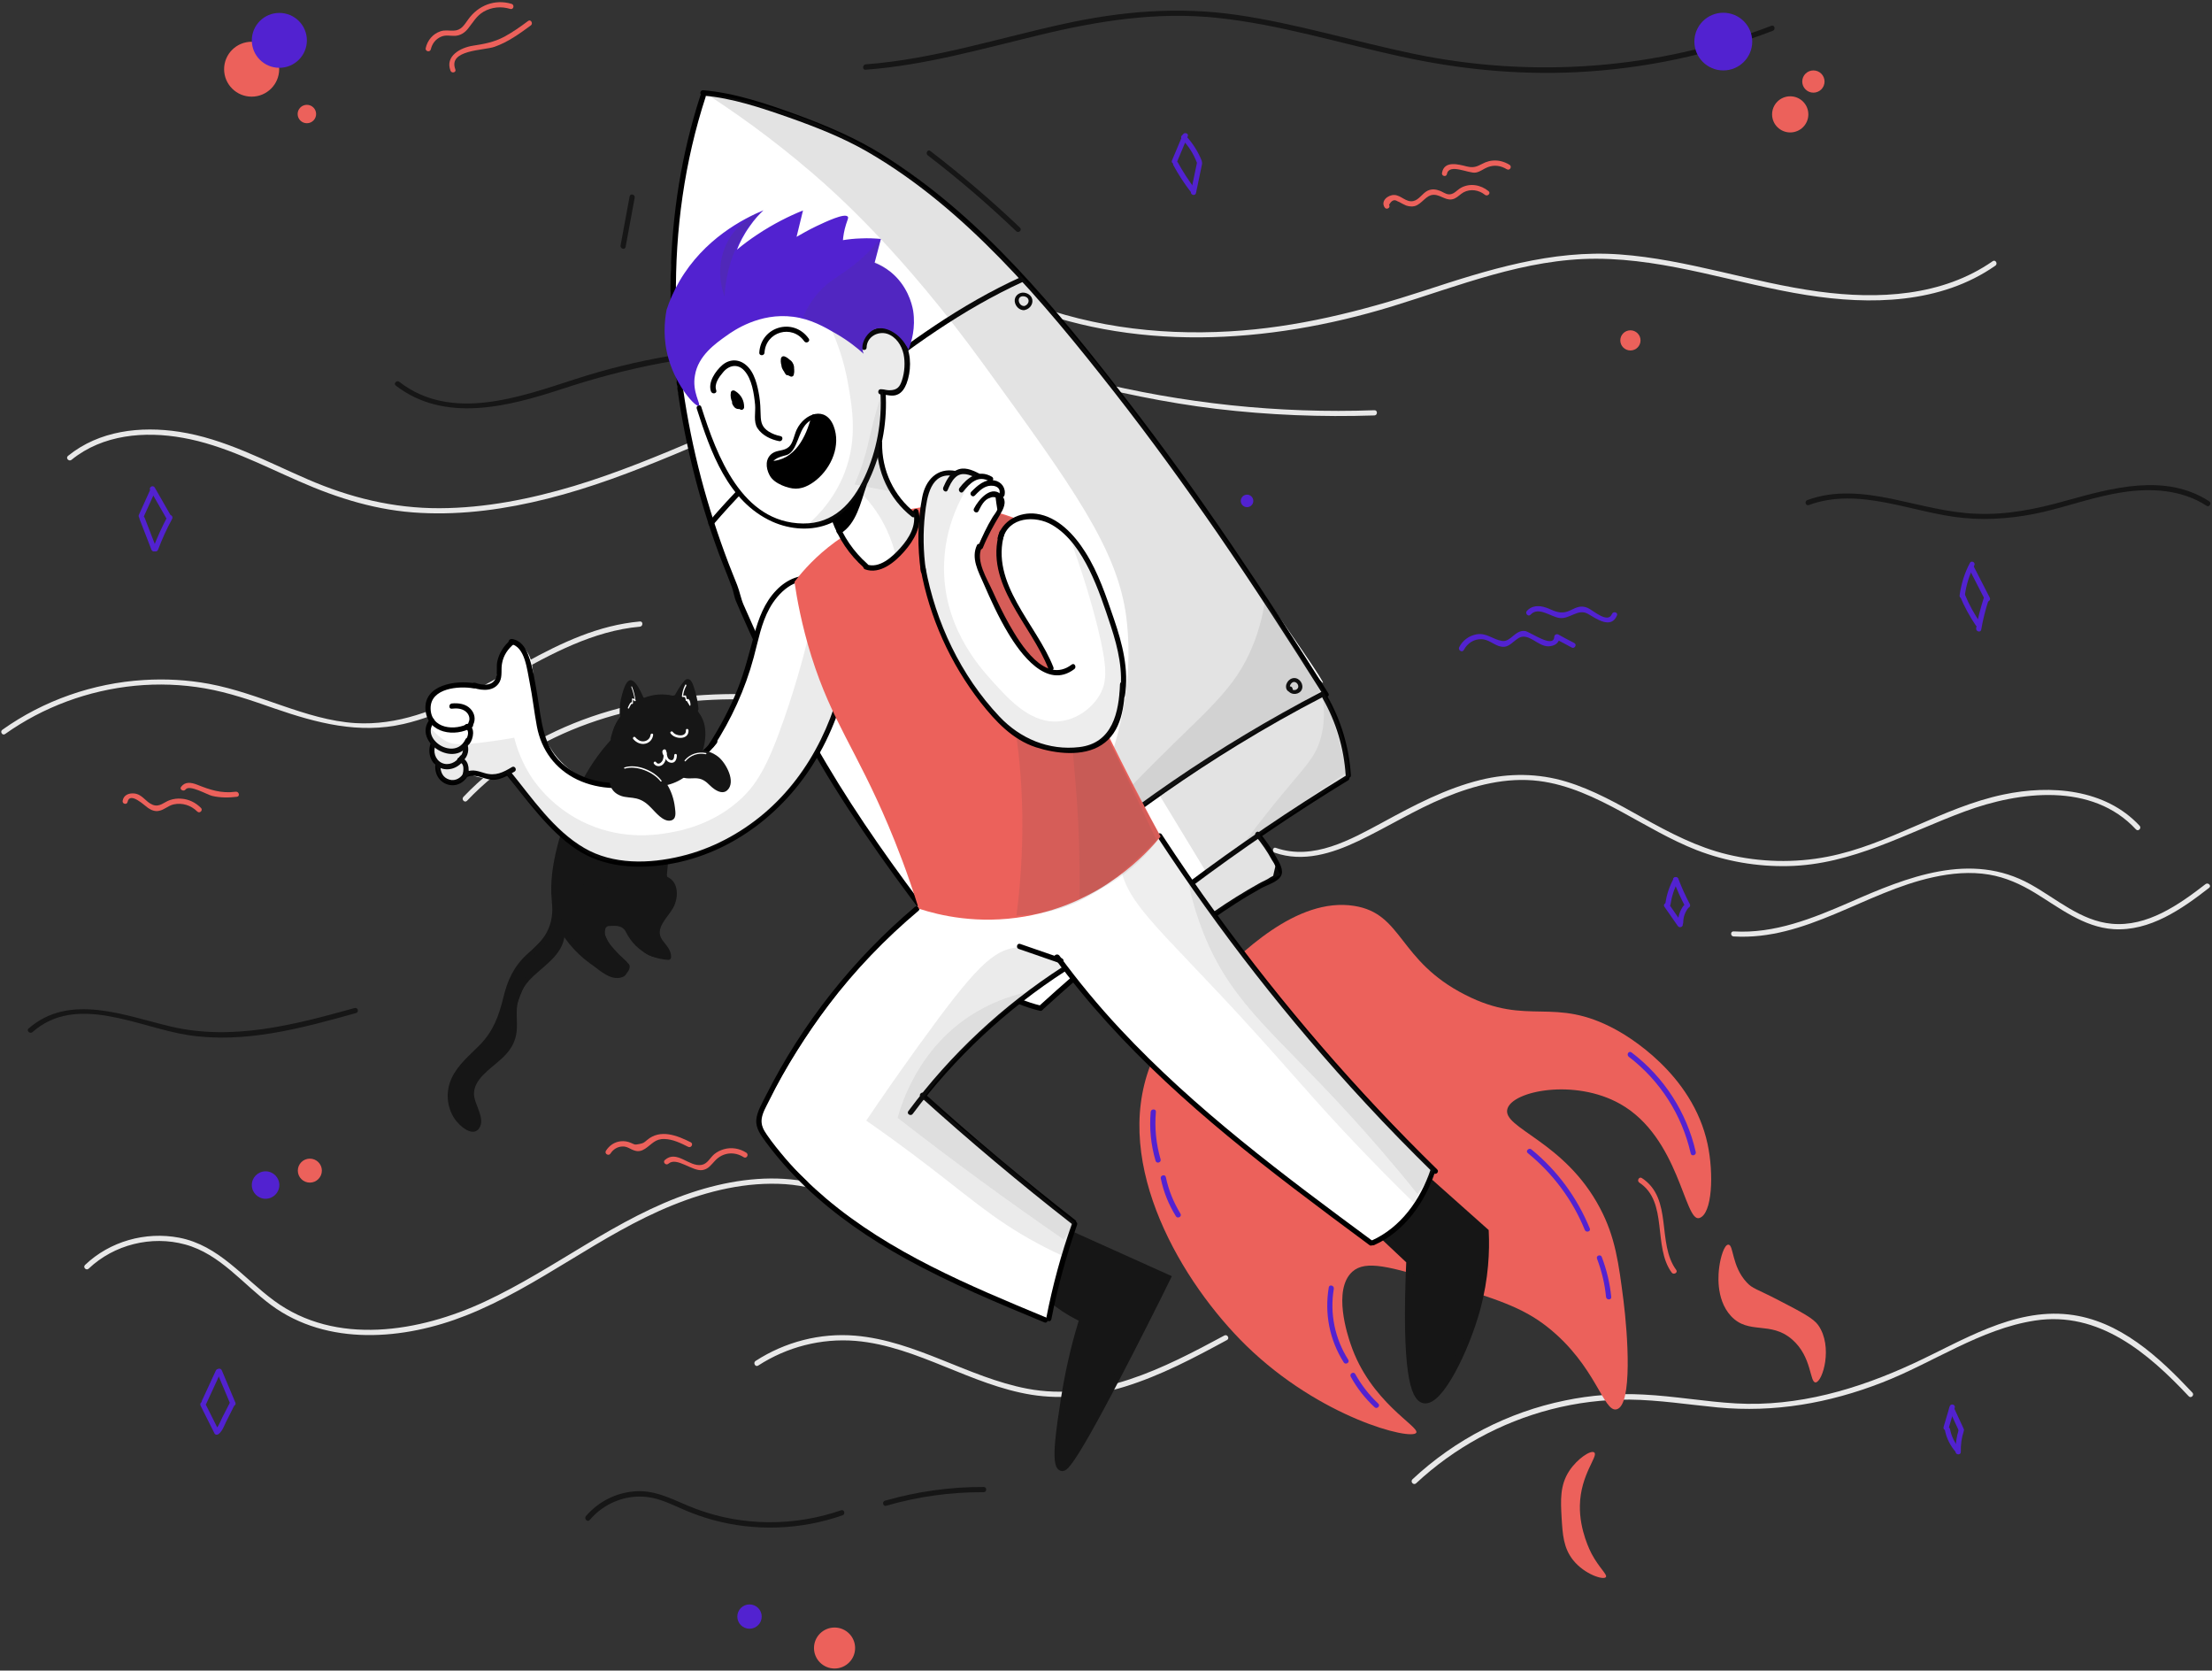 <svg width="600" height="453" viewBox="0 0 600 453" fill="none" xmlns="http://www.w3.org/2000/svg">
<rect x="0" y="0" width="600" height="453" fill="#333333" stroke="none"/>
<g clip-path="url(#clip0_1_30965)">
<path d="M19.427 124.666C27.841 117.836 39.233 116.846 49.632 118.731C60.74 120.709 70.856 126.032 81.113 130.508C91.702 135.172 102.479 138.516 114.107 139.082C125.688 139.694 137.269 138.045 148.519 135.219C172.012 129.33 193.566 118.024 216.113 109.497C227.411 105.21 239.086 101.489 251.092 99.793C257.615 98.851 264.186 98.615 270.756 99.322C276.996 99.981 283.093 101.442 289.191 102.949C302.663 106.294 316.087 109.215 329.89 110.863C344.118 112.559 358.487 113.125 372.81 112.654C373.708 112.606 373.708 111.193 372.81 111.24C346.812 112.183 320.814 109.403 295.572 103.138C283.519 100.123 271.56 97.013 259.034 97.626C246.885 98.238 234.879 101.442 223.44 105.352C200.515 113.219 178.96 124.761 155.704 131.78C143.887 135.313 131.644 137.763 119.259 137.81C106.686 137.857 94.869 134.936 83.382 129.942C72.038 125.043 60.93 118.966 48.592 117.082C38.099 115.48 26.896 116.752 18.435 123.63C17.726 124.242 18.718 125.279 19.427 124.666Z" fill="#E8E8E8"/>
<path d="M274.018 81.609C306.775 95.695 343.976 93.339 377.489 83.117C395.64 77.558 413.697 70.115 433.03 70.162C452.505 70.209 470.987 76.992 490.036 80.007C507.337 82.74 526.386 82.41 541.229 72.046C541.985 71.528 541.276 70.303 540.52 70.821C526.812 80.384 509.417 81.232 493.345 79.065C475.147 76.615 457.657 70.303 439.27 68.984C420.882 67.665 403.534 73.177 386.281 78.83C369.075 84.436 351.68 88.817 333.576 89.853C313.534 91.031 293.256 88.346 274.774 80.384C273.923 80.007 273.214 81.232 274.018 81.609Z" fill="#E8E8E8"/>
<path d="M1.371 199.051C11.723 191.702 23.965 187.18 36.633 185.955C42.967 185.342 49.349 185.578 55.588 186.661C62.064 187.792 68.303 189.959 74.496 192.126C85.982 196.083 97.374 199.098 109.475 196.319C119.921 193.916 129.375 188.499 138.64 183.364C149.559 177.287 160.903 171.068 173.571 169.938C174.47 169.844 174.47 168.43 173.571 168.525C150.977 170.55 134.007 187.462 112.925 193.916C107.584 195.565 102.006 196.413 96.428 196.083C89.575 195.659 82.91 193.539 76.481 191.325C70.005 189.111 63.529 186.708 56.723 185.437C50.861 184.353 44.858 184.023 38.95 184.4C25.242 185.248 11.864 189.912 0.662 197.873C-0.095 198.344 0.614 199.569 1.371 199.051Z" fill="#E8E8E8"/>
<path d="M126.681 217.141C145.068 197.779 172.106 189.865 198.246 189.629C213.419 189.488 228.545 191.655 243.34 194.811C257.426 197.779 271.087 201.642 285.646 199.71C300.867 197.685 315.095 191.184 328.708 184.353C329.512 183.929 328.803 182.704 327.999 183.128C315.047 189.629 301.576 195.8 287.159 198.062C279.785 199.192 272.363 199.098 264.989 197.92C257.521 196.743 250.242 194.764 242.82 193.209C215.783 187.556 186.996 185.154 160.431 194.34C147.337 198.862 135.236 206.07 125.688 216.104C125.073 216.811 126.066 217.8 126.681 217.141Z" fill="#E8E8E8"/>
<path d="M345.772 231.226C353.477 233.911 361.371 231.414 368.414 228.07C376.308 224.301 383.729 219.637 391.812 216.293C399.895 212.948 408.593 210.687 417.385 211.77C425.42 212.759 432.841 216.34 439.885 220.155C446.549 223.783 453.12 227.74 460.21 230.519C468.104 233.581 476.612 235.042 485.074 234.853C502.421 234.477 517.169 225.856 533.004 220.014C547.799 214.55 567.511 212.1 579.375 224.913C579.99 225.573 580.982 224.584 580.368 223.924C571.056 213.89 556.213 212.759 543.451 215.445C526.812 218.931 512.442 229.059 495.709 232.309C486.775 234.053 477.416 233.817 468.577 231.697C460.352 229.719 452.978 225.856 445.604 221.757C438.939 218.036 432.18 214.173 424.853 211.959C417.243 209.65 409.302 209.603 401.597 211.487C392.19 213.796 383.54 218.365 375.079 222.982C366.334 227.693 356.219 233.44 346.056 229.907C345.299 229.577 344.921 230.943 345.772 231.226Z" fill="#E8E8E8"/>
<path d="M470.231 253.932C489.801 255.11 505.919 241.873 524.401 237.868C529.317 236.785 534.517 236.314 539.527 237.162C544.018 237.915 548.083 239.753 551.959 242.108C558.624 246.159 565.1 251.388 573.23 251.954C583.109 252.613 591.854 246.489 599.228 240.742C599.937 240.177 598.945 239.187 598.235 239.753C591.051 245.311 582.448 251.388 572.805 250.493C564.438 249.74 557.821 243.71 550.777 239.8C534.564 230.755 517.217 237.868 501.665 244.699C491.691 249.033 481.339 253.226 470.279 252.566C469.333 252.472 469.333 253.885 470.231 253.932Z" fill="#E8E8E8"/>
<path d="M24.06 344.004C30.914 337.503 41.077 334.959 50.2 337.456C59.748 340.047 65.893 348.244 73.551 353.897C88.818 365.156 109.617 363.366 126.397 356.723C146.203 348.903 162.7 334.771 182.458 326.809C192.101 322.899 202.547 320.403 213.041 321.109C223.251 321.816 231.949 326.197 240.032 332.133C248.067 338.021 255.63 344.993 265.037 348.715C275.105 352.672 286.45 351.824 295.904 346.595C296.707 346.171 295.998 344.946 295.194 345.37C285.552 350.694 274.018 351.165 263.95 346.736C255.536 343.015 248.635 336.796 241.308 331.332C233.792 325.726 225.804 321.345 216.35 320.026C206.613 318.707 196.686 320.356 187.469 323.418C167.285 330.154 150.646 344.051 131.502 352.955C113.824 361.199 91.087 365.062 74.307 352.672C65.94 346.501 59.37 337.692 48.593 335.619C39.47 333.876 29.779 336.608 23.067 343.015C22.406 343.627 23.398 344.664 24.06 344.004Z" fill="#E8E8E8"/>
<path d="M205.667 370.291C213.466 365.25 222.731 362.848 232.043 363.601C240.551 364.308 248.587 367.464 256.387 370.62C263.95 373.682 271.607 376.886 279.737 378.205C288.246 379.571 296.849 378.535 305.026 376.038C314.811 373.023 323.886 368.218 332.82 363.366C333.624 362.942 332.915 361.717 332.111 362.141C315.756 370.95 297.794 380.231 278.603 376.556C262.579 373.494 248.493 363.601 231.996 362.188C222.447 361.387 212.899 363.884 204.911 369.066C204.202 369.584 204.911 370.809 205.667 370.291Z" fill="#E8E8E8"/>
<path d="M384.107 402.23C394.412 392.62 407.08 385.695 420.741 382.162C427.689 380.372 434.827 379.477 442.012 379.524C450 379.618 457.941 380.89 465.883 381.644C481.292 383.104 496.087 380.513 510.504 374.907C524.26 369.584 537.211 360.351 552.007 358.09C569.307 355.452 582.684 366.899 593.698 378.629C594.312 379.288 595.305 378.299 594.69 377.64C585.615 367.982 574.932 357.995 561.129 356.441C546.003 354.745 532.248 363.601 519.107 369.678C503.981 376.697 487.674 381.503 470.893 380.56C462.526 380.089 454.254 378.582 445.841 378.158C438.703 377.781 431.518 378.299 424.522 379.76C409.065 382.916 394.648 390.359 383.115 401.147C382.453 401.853 383.446 402.843 384.107 402.23Z" fill="#E8E8E8"/>
<path d="M107.347 104.551C120.583 114.773 137.836 110.251 152.253 105.54C170.121 99.652 188.225 95.93 207.132 95.553C208.03 95.553 208.03 94.14 207.132 94.14C189.737 94.47 172.579 97.438 156.034 102.808C141.05 107.66 122.426 114.491 108.34 103.562C107.631 102.996 106.638 103.986 107.347 104.551Z" fill="#161616"/>
<path d="M234.785 18.907C250.762 17.73 266.171 13.302 281.628 9.58C297.7 5.67 313.818 3.079 330.41 4.869C347.143 6.659 363.356 11.7 379.759 15.28C395.546 18.766 411.571 20.368 427.736 19.567C445.935 18.672 463.897 14.856 480.867 8.355C481.718 8.025 481.339 6.659 480.489 6.989C449.622 18.813 415.919 21.31 383.587 14.62C367.469 11.276 351.681 6.377 335.373 4.021C319.633 1.76 304.27 3.032 288.766 6.424C270.804 10.334 253.173 16.081 234.785 17.447C233.887 17.588 233.887 19.002 234.785 18.907Z" fill="#161616"/>
<path d="M490.604 136.962C504.406 131.874 518.729 139.129 532.531 140.448C539.952 141.154 547.326 140.448 554.559 138.752C561.649 137.056 568.55 134.559 575.782 133.476C583.534 132.298 591.806 132.769 598.519 137.15C599.275 137.668 599.984 136.444 599.228 135.925C587.316 128.199 572.757 132.345 560.184 135.831C552.29 138.045 544.396 139.647 536.171 139.317C528.324 139.034 520.809 136.867 513.151 135.266C505.541 133.711 497.694 132.863 490.273 135.596C489.375 135.878 489.753 137.244 490.604 136.962Z" fill="#161616"/>
<path d="M8.792 279.889C20.798 269.243 37.72 278.664 51.05 280.69C66.46 283.046 81.87 278.806 96.57 274.707C97.468 274.472 97.09 273.106 96.192 273.341C79.931 277.864 63.104 282.339 46.229 278.335C33.892 275.414 18.813 269.196 7.752 278.9C7.09 279.465 8.083 280.455 8.792 279.889Z" fill="#161616"/>
<path d="M159.958 412.17C163.787 407.648 169.695 405.198 175.651 405.952C179.055 406.376 182.174 407.931 185.294 409.297C187.894 410.427 190.541 411.369 193.235 412.123C204.816 415.327 217.248 414.856 228.545 410.898C229.396 410.616 229.018 409.25 228.167 409.532C215.499 413.913 201.507 413.913 188.887 409.202C183.403 407.177 178.298 403.926 172.201 404.397C167.048 404.774 162.274 407.224 158.918 411.134C158.351 411.888 159.391 412.877 159.958 412.17Z" fill="#161616"/>
<path d="M240.41 408.307C249.013 405.811 257.852 404.586 266.833 404.633C267.731 404.633 267.731 403.22 266.833 403.22C257.757 403.173 248.776 404.445 240.032 406.941C239.181 407.224 239.512 408.59 240.41 408.307Z" fill="#161616"/>
<path d="M251.66 42.132C260.026 48.539 268.015 55.417 275.672 62.718C276.334 63.331 277.327 62.342 276.665 61.729C268.96 54.38 260.83 47.455 252.369 40.954C251.66 40.342 250.951 41.567 251.66 42.132Z" fill="#161616"/>
<path d="M169.696 66.958C170.499 62.53 171.35 58.102 172.154 53.627C172.343 52.731 170.972 52.355 170.783 53.25C169.979 57.678 169.128 62.106 168.325 66.581C168.183 67.476 169.554 67.853 169.696 66.958Z" fill="#161616"/>
<path d="M442.248 95.035C443.762 95.035 444.99 93.812 444.99 92.303C444.99 90.794 443.762 89.57 442.248 89.57C440.734 89.57 439.506 90.794 439.506 92.303C439.506 93.812 440.734 95.035 442.248 95.035Z" fill="#EC615B"/>
<path d="M84.044 320.685C85.846 320.685 87.306 319.23 87.306 317.435C87.306 315.64 85.846 314.184 84.044 314.184C82.243 314.184 80.783 315.64 80.783 317.435C80.783 319.23 82.243 320.685 84.044 320.685Z" fill="#EC615B"/>
<path d="M68.256 26.209C72.381 26.209 75.725 22.877 75.725 18.766C75.725 14.655 72.381 11.323 68.256 11.323C64.131 11.323 60.788 14.655 60.788 18.766C60.788 22.877 64.131 26.209 68.256 26.209Z" fill="#EC615B"/>
<path d="M83.241 33.417C84.624 33.417 85.746 32.299 85.746 30.92C85.746 29.541 84.624 28.423 83.241 28.423C81.857 28.423 80.735 29.541 80.735 30.92C80.735 32.299 81.857 33.417 83.241 33.417Z" fill="#EC615B"/>
<path d="M226.371 452.448C229.451 452.448 231.948 449.959 231.948 446.889C231.948 443.819 229.451 441.331 226.371 441.331C223.29 441.331 220.793 443.819 220.793 446.889C220.793 449.959 223.29 452.448 226.371 452.448Z" fill="#EC615B"/>
<path d="M485.593 35.913C488.308 35.913 490.509 33.72 490.509 31.014C490.509 28.308 488.308 26.115 485.593 26.115C482.878 26.115 480.677 28.308 480.677 31.014C480.677 33.72 482.878 35.913 485.593 35.913Z" fill="#EC615B"/>
<path d="M491.88 25.126C493.551 25.126 494.906 23.776 494.906 22.111C494.906 20.446 493.551 19.096 491.88 19.096C490.209 19.096 488.855 20.446 488.855 22.111C488.855 23.776 490.209 25.126 491.88 25.126Z" fill="#EC615B"/>
<path d="M75.772 18.389C79.897 18.389 83.241 15.057 83.241 10.946C83.241 6.835 79.897 3.503 75.772 3.503C71.647 3.503 68.304 6.835 68.304 10.946C68.304 15.057 71.647 18.389 75.772 18.389Z" fill="#5222D0"/>
<path d="M72.038 325.066C74.1 325.066 75.772 323.4 75.772 321.345C75.772 319.289 74.1 317.623 72.038 317.623C69.976 317.623 68.304 319.289 68.304 321.345C68.304 323.4 69.976 325.066 72.038 325.066Z" fill="#5222D0"/>
<path d="M203.303 441.66C205.131 441.66 206.612 440.184 206.612 438.363C206.612 436.542 205.131 435.065 203.303 435.065C201.476 435.065 199.995 436.542 199.995 438.363C199.995 440.184 201.476 441.66 203.303 441.66Z" fill="#5222D0"/>
<path d="M467.442 19.096C471.776 19.096 475.289 15.595 475.289 11.276C475.289 6.957 471.776 3.456 467.442 3.456C463.109 3.456 459.596 6.957 459.596 11.276C459.596 15.595 463.109 19.096 467.442 19.096Z" fill="#5222D0"/>
<path d="M338.256 137.527C339.196 137.527 339.958 136.768 339.958 135.831C339.958 134.894 339.196 134.135 338.256 134.135C337.317 134.135 336.555 134.894 336.555 135.831C336.555 136.768 337.317 137.527 338.256 137.527Z" fill="#5222D0"/>
<path d="M320.814 36.573C319.822 38.881 318.876 41.237 317.884 43.545C317.553 44.393 318.924 44.77 319.254 43.922C320.247 41.614 321.192 39.258 322.185 36.95C322.516 36.102 321.145 35.725 320.814 36.573Z" fill="#5222D0"/>
<path d="M320.578 37.704C322.327 39.541 323.697 41.614 324.596 43.969C324.926 44.817 326.297 44.44 325.966 43.592C324.926 41.001 323.461 38.74 321.57 36.714C320.956 36.055 319.916 37.044 320.578 37.704Z" fill="#5222D0"/>
<path d="M318.262 44.77C319.632 47.314 321.192 49.716 322.941 51.978C323.509 52.684 324.738 51.978 324.17 51.271C322.421 48.963 320.862 46.56 319.491 44.063C319.018 43.263 317.836 43.969 318.262 44.77Z" fill="#5222D0"/>
<path d="M324.69 44.063C324.123 46.701 323.603 49.34 323.036 51.978C322.847 52.873 324.218 53.249 324.407 52.354C324.974 49.716 325.494 47.078 326.061 44.44C326.25 43.592 324.879 43.215 324.69 44.063Z" fill="#5222D0"/>
<path d="M453.971 238.245C452.836 240.318 452.08 242.532 451.749 244.887C451.607 245.783 452.978 246.159 453.12 245.264C453.451 243.05 454.113 240.977 455.2 238.999C455.625 238.151 454.396 237.444 453.971 238.245Z" fill="#5222D0"/>
<path d="M453.876 238.669C454.821 241.166 455.908 243.568 457.137 245.877C457.563 246.678 458.792 245.971 458.366 245.17C457.185 242.956 456.145 240.648 455.247 238.292C454.916 237.444 453.545 237.821 453.876 238.669Z" fill="#5222D0"/>
<path d="M451.465 245.877C452.694 247.62 453.876 249.363 455.105 251.106C455.625 251.86 456.854 251.153 456.334 250.399C455.105 248.656 453.923 246.913 452.694 245.17C452.175 244.416 450.946 245.123 451.465 245.877Z" fill="#5222D0"/>
<path d="M456.618 245.641C455.625 247.007 455.152 248.562 455.152 250.211C455.152 251.106 456.57 251.106 456.57 250.211C456.57 248.797 456.996 247.478 457.847 246.348C458.367 245.594 457.138 244.887 456.618 245.641Z" fill="#5222D0"/>
<path d="M58.566 371.61C57.29 374.389 56.014 377.121 54.737 379.901C54.359 380.702 55.588 381.455 55.966 380.607C57.243 377.828 58.519 375.096 59.795 372.316C60.173 371.515 58.992 370.809 58.566 371.61Z" fill="#5222D0"/>
<path d="M58.803 371.987C60.032 374.907 61.261 377.828 62.49 380.749C62.821 381.597 64.191 381.22 63.86 380.372C62.631 377.451 61.402 374.53 60.173 371.61C59.843 370.762 58.472 371.139 58.803 371.987Z" fill="#5222D0"/>
<path d="M54.407 381.173C55.683 383.67 56.912 386.213 58.188 388.71C58.425 389.134 58.992 389.134 59.323 388.851C60.315 388.051 60.788 386.684 61.308 385.601C62.064 384.094 62.821 382.586 63.577 381.079C64.002 380.278 62.773 379.571 62.348 380.372C61.686 381.691 60.977 383.01 60.315 384.329C59.748 385.46 59.228 387.014 58.236 387.815C58.614 387.862 58.992 387.909 59.37 387.956C58.094 385.46 56.865 382.916 55.588 380.419C55.21 379.665 53.981 380.372 54.407 381.173Z" fill="#5222D0"/>
<path d="M534.328 152.649C532.862 155.428 531.964 158.349 531.539 161.458C531.397 162.353 532.815 162.353 532.957 161.458C533.335 158.585 534.186 155.899 535.509 153.355C535.982 152.555 534.753 151.848 534.328 152.649Z" fill="#5222D0"/>
<path d="M534.138 154.298C535.604 157.124 537.022 159.951 538.487 162.777C538.913 163.578 540.142 162.871 539.716 162.071C538.251 159.244 536.833 156.417 535.367 153.591C534.942 152.79 533.713 153.497 534.138 154.298Z" fill="#5222D0"/>
<path d="M531.633 161.647C532.815 164.473 534.233 167.111 535.935 169.608C536.455 170.362 537.684 169.655 537.164 168.901C535.509 166.499 534.091 163.955 533.004 161.27C532.673 160.469 531.302 160.846 531.633 161.647Z" fill="#5222D0"/>
<path d="M538.062 162.259C537.211 164.897 536.502 167.582 536.029 170.362C535.888 171.257 537.258 171.633 537.4 170.738C537.873 168.006 538.535 165.321 539.433 162.636C539.716 161.788 538.346 161.411 538.062 162.259Z" fill="#5222D0"/>
<path d="M528.845 381.361C528.277 383.245 527.757 385.083 527.19 386.967C526.954 387.862 528.277 388.192 528.561 387.344C529.128 385.46 529.648 383.622 530.215 381.738C530.499 380.843 529.128 380.466 528.845 381.361Z" fill="#5222D0"/>
<path d="M528.75 382.397C529.601 384.282 530.499 386.166 531.35 388.003C531.728 388.851 532.957 388.098 532.579 387.297C531.728 385.412 530.83 383.528 529.979 381.691C529.601 380.843 528.372 381.549 528.75 382.397Z" fill="#5222D0"/>
<path d="M527.568 387.862C527.994 390.076 529.034 392.055 530.499 393.751C531.113 394.457 532.106 393.421 531.492 392.761C530.168 391.254 529.317 389.464 528.939 387.532C528.75 386.59 527.379 386.967 527.568 387.862Z" fill="#5222D0"/>
<path d="M531.302 387.674C530.688 389.652 530.404 391.678 530.451 393.704C530.499 394.599 531.917 394.599 531.869 393.704C531.822 391.772 532.059 389.888 532.673 388.051C532.957 387.203 531.586 386.826 531.302 387.674Z" fill="#5222D0"/>
<path d="M40.746 132.816C39.706 135.077 38.713 137.338 37.673 139.6C37.295 140.4 38.524 141.154 38.902 140.306C39.942 138.045 40.935 135.784 41.975 133.523C42.353 132.722 41.124 131.968 40.746 132.816Z" fill="#5222D0"/>
<path d="M37.862 140.777C38.949 143.557 39.989 146.289 41.076 149.068C41.407 149.916 42.778 149.54 42.447 148.692C41.36 145.912 40.32 143.18 39.233 140.4C38.902 139.553 37.531 139.929 37.862 140.777Z" fill="#5222D0"/>
<path d="M40.746 132.91C42.211 135.454 43.677 138.045 45.142 140.589C45.615 141.39 46.796 140.683 46.371 139.882C44.906 137.339 43.44 134.748 41.975 132.204C41.502 131.403 40.273 132.11 40.746 132.91Z" fill="#5222D0"/>
<path d="M45.473 139.977C43.96 142.803 42.637 145.724 41.502 148.692C41.171 149.54 42.542 149.916 42.873 149.069C43.96 146.195 45.236 143.368 46.702 140.683C47.127 139.882 45.898 139.176 45.473 139.977Z" fill="#5222D0"/>
<path d="M397.059 176.25C398.004 174.46 399.8 173.235 401.88 173.329C403.582 173.377 404.858 174.554 406.371 175.12C409.018 176.062 409.821 174.366 411.806 173.094C414.501 171.304 417.101 175.308 419.984 175.261C421.638 175.214 423.009 174.413 423.057 172.67C422.678 172.858 422.347 173.094 421.969 173.282C423.435 174.036 424.9 174.79 426.318 175.591C427.122 176.015 427.831 174.79 427.027 174.366C425.562 173.612 424.096 172.858 422.678 172.058C422.206 171.822 421.638 172.105 421.591 172.67C421.449 176.015 414.926 171.257 413.697 171.115C410.908 170.738 409.821 174.177 407.41 173.801C404.858 173.377 403.251 171.539 400.509 172.01C398.429 172.387 396.728 173.659 395.782 175.544C395.451 176.344 396.633 177.051 397.059 176.25Z" fill="#5222D0"/>
<path d="M415.163 166.687C417.29 164.332 420.646 167.3 423.056 167.582C425.845 167.912 428.02 164.944 430.714 166.452C432.936 167.724 437.001 170.739 438.608 166.876C438.939 166.028 437.568 165.651 437.237 166.499C436.103 169.231 432.038 165.415 430.667 164.85C428.823 164.049 427.594 164.709 425.94 165.51C423.955 166.452 422.537 166.122 420.646 165.274C419.795 164.897 418.944 164.567 417.999 164.426C416.533 164.238 415.21 164.52 414.17 165.651C413.555 166.357 414.548 167.347 415.163 166.687Z" fill="#5222D0"/>
<path d="M376.78 55.558C377.442 54.333 378.199 54.003 379.049 54.569C379.428 54.71 379.806 54.898 380.184 55.134C380.609 55.322 381.035 55.605 381.46 55.746C382.216 55.982 382.973 56.076 383.729 55.888C385.762 55.322 386.801 52.778 388.976 52.825C391.008 52.873 392.474 54.804 394.601 53.815C395.499 53.391 396.113 52.637 396.964 52.166C398.855 51.13 401.171 51.507 402.778 52.825C403.487 53.391 404.48 52.401 403.771 51.836C401.644 50.093 398.713 49.575 396.255 50.941C395.168 51.554 394.27 52.873 392.852 52.684C392.048 52.59 391.339 52.025 390.583 51.742C389.449 51.318 388.409 51.177 387.274 51.695C385.856 52.354 384.911 54.192 383.351 54.521C381.366 54.945 380.042 52.92 378.199 52.873C376.45 52.825 374.417 54.521 375.599 56.264C376.071 57.018 377.3 56.312 376.78 55.558Z" fill="#EC615B"/>
<path d="M392.474 47.22C393.041 44.157 398.383 47.125 400.273 46.796C401.502 46.607 402.4 45.759 403.535 45.335C405.331 44.629 407.08 44.911 408.734 45.901C409.538 46.372 410.247 45.147 409.443 44.676C408.025 43.828 406.513 43.404 404.906 43.545C404.197 43.592 403.535 43.781 402.92 44.016C401.03 44.817 400.273 45.712 397.91 45.147C395.641 44.581 391.765 43.451 391.15 46.843C390.914 47.738 392.285 48.115 392.474 47.22Z" fill="#EC615B"/>
<path d="M34.601 217.47C35.215 214.502 39.328 218.554 40.131 219.072C41.029 219.684 42.022 220.108 43.109 219.873C44.527 219.637 45.614 218.459 47.08 218.13C49.443 217.611 51.807 218.365 53.508 220.061C54.17 220.721 55.163 219.684 54.501 219.072C53.036 217.611 51.239 216.716 49.16 216.575C48.12 216.481 47.08 216.622 46.087 216.952C44.527 217.47 43.298 218.978 41.407 218.224C39.422 217.423 38.666 215.397 36.397 215.162C34.932 215.021 33.561 215.586 33.277 217.093C33.041 217.988 34.412 218.365 34.601 217.47Z" fill="#EC615B"/>
<path d="M50.341 214.078C51.381 212.665 56.156 215.492 57.526 215.821C59.748 216.34 62.017 216.34 64.286 216.057C65.184 215.916 64.806 214.55 63.908 214.691C59.984 215.209 56.959 214.173 53.414 212.759C51.807 212.147 50.2 211.911 49.112 213.372C48.593 214.078 49.822 214.785 50.341 214.078Z" fill="#EC615B"/>
<path d="M165.583 312.818C166.339 311.64 167.521 310.887 168.986 310.887C170.215 310.887 170.972 311.64 172.059 311.97C173.146 312.347 174.044 312.112 174.989 311.499C176.833 310.274 177.731 308.767 180.236 308.861C182.505 308.908 184.679 309.992 186.665 310.981C187.468 311.405 188.177 310.18 187.374 309.756C183.64 307.872 179.102 306.082 175.509 309.144C174.706 309.803 174.611 309.992 173.382 310.227C172.011 310.51 172.153 310.321 171.113 309.897C170.215 309.521 169.364 309.379 168.372 309.473C166.623 309.662 165.252 310.651 164.354 312.064C163.881 312.865 165.11 313.572 165.583 312.818Z" fill="#EC615B"/>
<path d="M181.324 315.55C183.545 313.619 187.752 317.67 190.494 317.293C192.148 317.058 192.905 315.833 193.992 314.702C196.072 312.488 199.191 312.158 201.744 313.807C202.5 314.278 203.209 313.101 202.453 312.582C200.609 311.405 198.435 311.028 196.308 311.64C195.363 311.923 194.512 312.347 193.755 312.959C192.621 313.902 191.912 315.597 190.305 315.88C186.854 316.493 183.593 311.687 180.331 314.561C179.669 315.173 180.662 316.163 181.324 315.55Z" fill="#EC615B"/>
<path d="M116.849 13.396C117.227 11.841 118.125 10.616 119.638 9.957C120.961 9.391 122.048 9.768 123.419 9.721C124.932 9.627 126.066 8.873 126.964 7.743C128.335 6.047 129.233 4.304 131.171 3.173C133.393 1.901 135.945 1.666 138.403 2.419C139.302 2.702 139.632 1.336 138.782 1.053C134.244 -0.313 129.753 1.43 127.012 5.246C125.924 6.753 125.121 8.261 123.041 8.308C121.765 8.355 120.678 8.072 119.449 8.496C117.369 9.203 115.951 10.946 115.478 13.019C115.242 13.914 116.612 14.291 116.849 13.396Z" fill="#EC615B"/>
<path d="M123.513 18.813C121.481 13.443 131.218 13.725 134.149 12.689C137.789 11.417 140.908 9.156 143.981 6.895C144.69 6.376 143.981 5.152 143.272 5.67C141.192 7.224 139.065 8.732 136.796 9.957C133.96 11.464 131.266 11.935 128.193 12.406C124.932 12.925 120.677 15.186 122.19 19.143C122.474 19.991 123.844 19.661 123.513 18.813Z" fill="#EC615B"/>
<path d="M312.022 288.887C315.615 279.512 321.712 273.388 327.999 267.029C336.271 258.69 351.634 243.192 367.28 245.641C380.609 247.714 379.144 260.48 397.437 269.761C414.69 278.57 421.308 269.855 438.514 279.324C441.066 280.737 459.076 290.96 463.188 310.274C464.89 318.283 464.465 329.259 460.919 330.295C456.902 331.473 455.531 308.39 439.459 299.345C427.169 292.42 410.247 295.765 408.876 300.711C407.411 305.94 424.38 309.379 433.976 327.563C438.183 335.477 439.081 342.685 440.357 352.578C441.539 361.905 442.863 381.031 438.514 382.162C434.921 383.104 432.983 370.338 419.795 359.88C412.847 354.368 405.426 352.107 390.583 347.584C377.206 343.533 370.447 341.554 366.807 344.852C361.418 349.751 365.578 362.188 366.334 364.402C371.628 380.231 385.147 386.826 384.155 388.522C382.831 390.642 358.157 384.518 338.02 364.873C320.814 348.055 301.576 316.069 312.022 288.887Z" fill="#EC615B"/>
<path d="M466.355 343.486C466.166 344.805 465.174 352.154 469.522 356.865C474.344 362.047 480.205 358.089 486.114 363.224C491.55 367.935 490.841 375.001 492.495 374.86C494.386 374.719 497.269 365.156 493.204 359.361C491.928 357.524 488.808 355.875 482.616 352.672C476.282 349.374 475.431 349.516 473.777 347.726C469.664 343.297 470.279 337.503 468.813 337.503C467.679 337.503 466.686 340.989 466.355 343.486Z" fill="#EC615B"/>
<path d="M425.704 398.791C423.057 402.748 423.34 406.988 423.577 411.464C423.86 416.033 424.049 419.755 426.744 423.099C429.816 426.915 434.921 428.517 435.583 427.669C436.103 427.009 433.787 425.219 431.707 421.309C431.471 420.838 428.398 415.044 428.54 408.26C428.682 399.781 433.692 394.74 432.416 393.845C431.471 393.138 427.831 395.588 425.704 398.791Z" fill="#EC615B"/>
<path d="M444.659 320.685C452.6 325.914 448.251 338.021 453.451 345.088C453.971 345.794 455.2 345.088 454.68 344.381C449.291 337.032 453.876 325.066 445.368 319.46C444.612 318.942 443.902 320.167 444.659 320.685Z" fill="#EC615B"/>
<path d="M441.823 286.579C450.331 293.08 456.239 302.36 458.603 312.771C458.792 313.666 460.163 313.289 459.974 312.394C457.516 301.606 451.371 292.09 442.579 285.401C441.775 284.788 441.066 286.013 441.823 286.579Z" fill="#5222D0"/>
<path d="M414.407 312.677C421.213 318.236 426.555 325.349 429.864 333.499C430.195 334.347 431.565 333.97 431.234 333.122C427.784 324.737 422.442 317.435 415.399 311.687C414.738 311.122 413.698 312.111 414.407 312.677Z" fill="#5222D0"/>
<path d="M433.173 341.272C434.449 344.664 435.3 348.102 435.631 351.683C435.725 352.578 437.143 352.578 437.049 351.683C436.671 347.961 435.82 344.381 434.496 340.895C434.26 340.047 432.889 340.424 433.173 341.272Z" fill="#5222D0"/>
<path d="M360.426 349.092C359.244 356.205 360.615 363.318 364.491 369.443C364.963 370.196 366.192 369.49 365.72 368.736C362.08 362.989 360.662 356.205 361.796 349.468C361.938 348.573 360.567 348.197 360.426 349.092Z" fill="#5222D0"/>
<path d="M366.382 373.306C368.083 376.415 370.258 379.194 372.858 381.597C373.519 382.209 374.512 381.22 373.85 380.608C371.345 378.252 369.265 375.567 367.611 372.599C367.185 371.798 365.956 372.505 366.382 373.306Z" fill="#5222D0"/>
<path d="M312.117 301.512C311.739 305.987 312.164 310.415 313.44 314.749C313.677 315.644 315.047 315.268 314.811 314.373C313.582 310.133 313.157 305.893 313.535 301.512C313.629 300.617 312.211 300.617 312.117 301.512Z" fill="#5222D0"/>
<path d="M314.858 319.555C315.614 323.229 316.985 326.621 318.971 329.824C319.443 330.578 320.672 329.871 320.2 329.118C318.309 326.008 316.985 322.758 316.229 319.178C316.04 318.33 314.669 318.707 314.858 319.555Z" fill="#5222D0"/>
<path d="M191.439 25.079C190.116 28.659 188.508 33.558 186.949 39.494C185.341 45.665 181.56 61.918 181.938 83.305C182.316 103.938 186.381 119.107 190.116 132.628C195.93 153.732 203.02 168.901 207.227 177.711C207.227 177.711 220.604 205.929 242.773 236.172C246.696 241.496 251.707 248.232 251.707 248.232C255.347 253.084 258.466 257.136 260.641 260.056C262.39 262.035 264.611 264.249 267.495 266.369C272.883 270.373 278.225 272.399 281.959 273.435C288.104 268.206 294.249 262.93 300.394 257.701C303.183 260.339 306.019 262.93 308.808 265.568C312.684 261.611 316.134 258.455 318.829 256.146C330.552 246.018 340.242 240.836 342.511 239.611C344.449 238.575 346.103 237.774 347.237 237.256C345.488 233.77 343.74 230.284 341.991 226.751C344.827 224.301 348.088 221.71 351.728 219.166C356.644 215.727 361.371 212.948 365.672 210.781C365.625 206.824 365.105 200.841 362.505 194.246C360.567 189.299 358.251 185.955 357.258 184.541C346.339 168.854 378.529 212.1 336.46 152.272C320.152 129.094 312.022 117.459 308.288 112.654C296.612 97.438 287.442 87.026 280.919 79.63C268.44 65.451 262.815 60.175 258.277 56.312C252.085 50.941 245.231 45.147 234.879 39.776C228.356 36.432 222.967 34.595 215.121 31.909C205.431 28.612 197.253 26.445 191.439 25.079Z" fill="white"/>
<path d="M189.974 25.927C179.716 57.442 179.716 91.455 187.09 123.583C188.934 131.638 191.25 139.6 193.992 147.373C195.362 151.33 197.017 155.193 198.482 159.103C199.002 160.469 199.097 161.835 199.711 163.201C200.609 165.321 201.555 167.441 202.5 169.561C204.249 173.518 206.093 177.428 208.031 181.338C209.969 185.201 212.332 188.875 214.081 192.785C214.743 194.246 215.31 195.8 216.066 197.214C217.059 199.004 218.524 200.37 219.564 202.113C221.739 205.74 223.818 209.462 226.087 213.042C236.439 229.671 248.209 245.359 260.263 260.763C260.83 261.47 261.823 260.481 261.255 259.774C250.62 246.16 240.221 232.357 230.861 217.894C228.545 214.314 226.324 210.734 224.149 207.059C223.109 205.316 222.069 203.526 221.077 201.736C220.084 199.993 218.761 198.768 217.721 197.072C216.87 195.659 216.255 194.152 215.641 192.644C214.79 190.618 213.656 188.781 212.616 186.85C210.63 183.222 208.787 179.548 207.038 175.826C205.194 171.916 203.445 167.959 201.697 164.002C200.94 162.259 200.657 160.422 199.948 158.632C199.191 156.7 198.388 154.769 197.631 152.79C194.748 145.206 192.243 137.48 190.163 129.613C186.003 113.69 183.593 97.343 183.356 80.855C183.12 62.342 185.672 43.828 191.439 26.162C191.581 25.456 190.21 25.079 189.974 25.927Z" fill="black"/>
<path d="M190.636 25.927C198.529 26.539 206.565 29.271 213.986 31.862C221.313 34.453 228.545 37.28 235.257 41.143C248.635 48.868 260.452 58.997 271.229 70.02C282.337 81.373 292.453 93.857 302.237 106.341C311.975 118.778 321.287 131.638 330.268 144.64C340.194 159.103 349.743 173.848 359.102 188.734C359.575 189.488 360.804 188.781 360.331 188.027C343.172 160.846 325.446 133.994 305.735 108.555C286.686 83.917 266.266 58.761 239.512 42.038C232.232 37.468 224.433 34.171 216.397 31.203C208.267 28.235 199.38 25.173 190.683 24.466C189.737 24.466 189.737 25.879 190.636 25.927Z" fill="black"/>
<path d="M262.295 260.339C284.323 237.962 309.092 218.318 335.893 201.924C343.456 197.308 351.114 192.974 358.96 188.922C359.764 188.498 359.055 187.274 358.251 187.698C330.41 202.207 304.317 220.061 280.825 240.836C274.113 246.772 267.589 252.943 261.303 259.35C260.641 260.009 261.634 260.999 262.295 260.339Z" fill="black"/>
<path d="M260.924 261.423C266.549 267.688 273.876 272.116 282.054 274.095C282.952 274.33 283.33 272.964 282.432 272.729C274.443 270.75 267.4 266.51 261.917 260.386C261.302 259.727 260.31 260.763 260.924 261.423Z" fill="black"/>
<path d="M358.724 189.299C362.411 195.753 364.538 202.867 365.011 210.263C365.058 211.158 366.476 211.158 366.429 210.263C365.956 202.584 363.734 195.282 359.953 188.593C359.528 187.792 358.299 188.499 358.724 189.299Z" fill="black"/>
<path d="M282.905 273.718C308.477 250.446 336.177 229.624 365.72 211.582C366.476 211.111 365.767 209.886 365.011 210.357C335.421 228.447 307.579 249.363 281.912 272.729C281.25 273.341 282.243 274.33 282.905 273.718Z" fill="black"/>
<path d="M300.725 258.549C303.325 261.093 305.925 263.637 308.524 266.228C308.808 266.51 309.281 266.51 309.517 266.228C317.175 258.125 325.778 250.964 335.184 244.982C337.453 243.521 339.769 242.155 342.133 240.836C343.645 239.988 346.529 239.187 347.427 237.586C348.372 235.984 346.954 233.817 346.198 232.451C344.874 230.048 343.314 227.834 341.613 225.761C341.045 225.055 340.053 226.044 340.62 226.751C342.274 228.776 343.74 230.896 344.969 233.157C345.252 233.628 345.867 234.429 345.914 234.995C345.725 235.843 345.536 236.643 345.347 237.491C345.111 237.633 344.874 237.727 344.638 237.868C343.692 238.575 342.464 238.999 341.424 239.611C337.311 241.92 333.293 244.416 329.417 247.101C321.854 252.425 314.858 258.502 308.524 265.191C308.855 265.191 309.186 265.191 309.517 265.191C306.917 262.647 304.318 260.103 301.718 257.512C301.056 256.9 300.063 257.889 300.725 258.549Z" fill="black"/>
<path d="M193.33 142.426C204.958 128.765 218.572 116.94 232.516 105.681C246.508 94.422 261.161 83.87 277.563 76.38C278.414 76.003 277.658 74.778 276.854 75.155C260.594 82.551 246.082 93.009 232.185 104.127C218.004 115.527 204.155 127.54 192.337 141.39C191.723 142.144 192.716 143.133 193.33 142.426Z" fill="black"/>
<path d="M277.847 82.975C276.287 83.069 275.625 80.478 277.374 80.337C277.989 80.29 278.698 80.573 278.934 81.185C279.265 82.08 278.414 83.022 277.516 83.022C276.854 83.022 276.807 84.106 277.516 84.106C278.981 84.106 280.258 82.74 280.021 81.279C279.832 80.054 278.556 79.301 277.374 79.348C276.098 79.442 275.105 80.478 275.247 81.75C275.389 83.022 276.523 84.2 277.847 84.106C278.556 84.011 278.556 82.928 277.847 82.975Z" fill="black"/>
<path d="M350.026 187.179C350.073 187.179 350.073 187.179 350.121 187.132C349.979 187.132 349.837 187.085 349.695 187.085C350.215 187.321 349.932 186.331 349.884 186.19C349.884 186.049 349.932 185.86 349.979 185.719C350.121 185.436 350.357 185.154 350.641 185.012C351.255 184.73 351.917 185.201 352.106 185.813C352.484 187.038 350.688 187.651 350.215 186.567C349.932 185.955 349.034 186.473 349.317 187.085C349.884 188.404 351.822 188.498 352.768 187.509C353.855 186.331 353.051 184.353 351.586 183.929C350.026 183.505 348.514 185.154 348.892 186.661C349.034 187.274 349.837 188.027 350.452 187.415C350.924 186.944 350.452 185.908 349.743 186.19C349.128 186.426 349.412 187.415 350.026 187.179Z" fill="black"/>
<path opacity="0.15" d="M191.439 25.361C198.907 30.166 209.023 37.233 220.084 46.702C226.938 52.59 244.711 68.371 266.927 98.992C291.035 132.204 303.088 148.786 305.499 167.3C306.728 176.957 308.429 204.468 284.086 238.292C294.154 230.661 304.27 222.982 314.338 215.351C318.734 222.558 323.083 229.766 327.479 236.973C322.752 240.459 318.025 243.898 313.298 247.384C315.614 250.164 317.931 252.896 320.247 255.676C323.083 252.943 326.486 250.022 330.41 247.149C336.46 242.721 342.274 239.564 347.285 237.256C345.394 233.629 343.55 229.954 341.66 226.327C349.79 221.004 357.92 215.633 366.05 210.31C365.625 206.306 364.632 200.511 362.032 194.01C359.007 186.379 355.178 181.291 353.713 179.312C343.125 165.038 348.277 168.477 326.108 137.433C310.178 115.103 301.386 102.62 287.3 86.461C278.272 76.097 272.269 69.267 262.673 60.834C252.463 51.836 240.079 41.143 221.171 33.323C209.118 28.423 198.529 26.351 191.439 25.361Z" fill="#494949"/>
<path opacity="0.11" d="M343.22 162.212C342.794 165.227 341.944 169.843 339.816 175.072C334.9 187.179 327.337 192.455 311.55 208.378C304.081 215.916 292.973 227.08 294.013 228.305C295.006 229.483 307.154 220.155 328.377 206.211C340.809 198.014 351.256 191.655 358.109 187.509C353.146 179.077 348.183 170.644 343.22 162.212Z" fill="#494949"/>
<path opacity="0.08" d="M359.102 188.922C358.44 189.064 360.048 194.198 358.11 200.605C356.691 205.316 354.281 207.577 348.372 214.691C345.82 217.753 342.085 222.369 337.642 228.305C346.907 221.993 356.171 215.68 365.436 209.367C361.229 192.691 359.669 188.828 359.102 188.922Z" fill="#494949"/>
<path d="M279.265 343.109C279.407 344.475 279.927 345.559 280.73 346.878C284.133 352.342 289.758 355.687 293.824 357.618C292.216 362.659 290.278 369.914 288.86 378.77C287.537 387.297 285.977 397.237 288.01 397.896C288.719 398.132 290.798 397.472 310.131 359.314C312.826 353.991 315.047 349.563 316.513 346.548C306.208 341.931 295.951 337.268 285.646 332.651C284.653 333.405 278.745 337.692 279.265 343.109Z" fill="#161616" stroke="#161616" stroke-width="2" stroke-miterlimit="10"/>
<path d="M257.71 238.905C249.013 244.935 243.388 250.776 238.377 256.052C236.344 258.172 226.607 268.489 216.35 284.694C211.812 291.855 208.456 298.167 206.14 302.925C206.423 304.857 207.085 307.636 208.834 310.416C210.772 313.525 212.946 314.891 216.35 317.906C220.509 321.58 222.022 323.747 224.433 326.197C229.112 331.002 235.683 334.63 248.634 341.743C264.895 350.646 273.64 353.897 276.334 354.886C279.643 356.064 282.432 356.959 284.417 357.571C285.362 353.19 286.497 348.527 287.915 343.627C289.191 339.246 290.562 335.148 291.933 331.332C281.864 323.983 271.513 315.739 261.019 306.411C257.379 303.208 253.881 299.958 250.525 296.754C253.929 292.656 258.703 287.285 264.753 281.491C266.502 279.795 270.189 276.309 274.68 272.635C280.352 268.065 288.908 261.941 300.725 256.288C302.757 242.768 300.347 230.143 292.925 226.044C283.661 220.956 269.575 230.708 257.71 238.905Z" fill="white"/>
<path d="M248.162 245.924C231.428 260.057 217.579 277.534 207.747 297.084C206.754 299.11 205.336 301.371 205.147 303.632C204.958 306.035 206.423 307.872 207.747 309.709C210.914 313.996 214.506 318 218.335 321.722C226.465 329.495 235.824 335.901 245.656 341.319C257.757 348.008 270.567 353.332 283.33 358.608C284.181 358.938 284.559 357.571 283.708 357.242C262.815 348.574 241.497 339.717 224.055 324.972C220.131 321.628 216.397 318.047 213.041 314.137C211.292 312.064 209.543 309.945 208.03 307.731C207.085 306.364 206.376 305.092 206.612 303.349C206.849 301.654 207.841 300.052 208.598 298.497C213.135 289.311 218.571 280.596 224.811 272.446C231.948 263.072 240.126 254.545 249.154 246.96C249.863 246.348 248.871 245.359 248.162 245.924Z" fill="black"/>
<path d="M288.246 262.176C272.032 272.635 257.852 285.872 246.365 301.324C245.845 302.077 247.074 302.784 247.594 302.03C258.939 286.767 272.978 273.671 288.955 263.354C289.711 262.93 289.002 261.705 288.246 262.176Z" fill="black"/>
<path d="M249.722 297.461C263.004 309.426 276.665 320.921 290.751 331.897C291.46 332.463 292.453 331.473 291.744 330.908C277.658 319.932 263.95 308.437 250.714 296.472C250.053 295.859 249.06 296.848 249.722 297.461Z" fill="black"/>
<path d="M290.798 331.709C287.82 340.094 285.504 348.668 283.803 357.383C283.613 358.278 284.984 358.655 285.173 357.76C286.875 349.045 289.238 340.471 292.169 332.086C292.453 331.238 291.082 330.861 290.798 331.709Z" fill="black"/>
<path opacity="0.11" d="M276.003 256.9C269.48 257.466 264.564 262.224 249.391 283.234C243.577 291.29 238.708 298.309 234.974 303.868C240.362 307.636 244.617 310.745 247.311 312.771C262.39 324.03 268.724 330.343 281.533 337.22C284.322 338.728 286.639 339.811 288.009 340.424C289.097 337.456 290.184 334.488 291.224 331.52C287.631 328.411 284.039 325.349 280.399 322.24C270.378 313.76 260.452 305.563 250.572 297.602C254.685 291.855 258.561 287.521 261.397 284.553C269.764 275.838 278.083 269.949 284.559 265.427C286.78 263.872 288.671 262.647 289.9 261.847C283.802 257.183 279.028 256.618 276.003 256.9Z" fill="#494949"/>
<path opacity="0.08" d="M277.894 269.196C273.829 270.138 268.393 271.975 262.862 275.65C249.343 284.647 244.805 298.403 243.482 303.114C250.761 308.767 258.277 314.467 266.076 320.167C273.64 325.726 281.155 331.002 288.482 336.09C289.569 334.535 290.656 332.934 291.696 331.379C281.628 324.077 271.182 315.645 260.735 305.988C257.426 302.973 254.259 299.911 251.234 296.896C252.888 294.729 254.685 292.514 256.575 290.253C263.666 281.868 270.945 274.943 277.894 269.196Z" fill="#494949"/>
<path d="M367.374 327.704C372.385 332.415 377.442 337.173 382.453 341.884C381.129 371.939 383.635 379.006 386.282 379.524C390.394 380.325 397.437 366.145 400.51 354.98C402.826 346.501 403.062 339.058 402.826 334.017C394.979 327.045 387.132 320.073 379.286 313.054C375.315 317.953 371.345 322.852 367.374 327.704Z" fill="#161616" stroke="#161616" stroke-width="2" stroke-miterlimit="10"/>
<path d="M269.007 242.956C269.433 250.776 274.916 255.534 274.916 255.534C278.319 258.502 282.148 259.303 284.039 259.538C285.551 260.151 287.064 260.81 288.624 261.423C290.987 264.815 294.485 269.62 299.118 275.084C305.263 282.433 313.535 291.195 333.766 307.778C343.74 315.927 356.597 325.962 372.148 336.985C374.37 335.901 377.017 334.3 379.664 331.944C385.478 326.809 388.172 320.827 389.401 317.435C386.66 314.797 382.595 310.84 377.868 305.94C356.88 284.318 342.889 265.804 332.206 251.577C325.163 242.202 316.134 229.719 306.161 214.644C283.33 220.862 268.44 232.922 269.007 242.956Z" fill="white"/>
<path d="M276.334 257.324C280.116 258.643 283.85 259.915 287.631 261.234C288.482 261.517 288.86 260.151 288.01 259.868C284.228 258.549 280.494 257.277 276.712 255.958C275.861 255.675 275.483 257.042 276.334 257.324Z" fill="black"/>
<path d="M286.072 259.821C303.845 284.176 326.865 303.868 350.736 322.099C357.59 327.328 364.538 332.51 371.487 337.644C372.243 338.21 372.905 336.938 372.196 336.42C348.278 318.754 324.218 300.853 303.892 279.088C297.983 272.776 292.453 266.086 287.348 259.114C286.781 258.408 285.552 259.114 286.072 259.821Z" fill="black"/>
<path d="M313.96 226.986C330.694 252.566 349.554 276.686 370.352 299.11C376.355 305.611 382.548 311.923 388.834 318.094C389.496 318.754 390.489 317.717 389.827 317.105C367.941 295.718 347.899 272.493 329.937 247.761C324.832 240.742 319.916 233.581 315.142 226.28C314.669 225.526 313.44 226.232 313.96 226.986Z" fill="black"/>
<path d="M388.03 317.199C385.289 325.302 379.995 332.839 372.006 336.42C371.155 336.796 371.912 338.021 372.715 337.644C381.035 333.923 386.518 326.008 389.354 317.576C389.685 316.728 388.314 316.351 388.03 317.199Z" fill="black"/>
<path opacity="0.09" d="M314.008 226.232C311.313 222.605 309.044 219.637 307.532 217.706C306.019 220.485 303.939 225.149 303.75 230.943C303.325 244.04 312.968 249.645 340.62 280.172C352.674 293.457 359.055 301.465 374.606 317.293C378.246 320.968 381.319 324.03 383.54 326.197C385.242 323.229 386.944 320.261 388.692 317.293C373.708 302.313 361.844 288.793 352.957 278.099C344.402 267.782 336.744 258.549 328.85 247.055C326.817 244.181 321.665 236.502 314.008 226.232Z" fill="#494949"/>
<path opacity="0.09" d="M322.374 239.47C323.036 242.721 324.407 248.232 327.101 254.639C334.9 272.917 346.434 280.643 367.185 303.491C371.156 307.872 377.3 314.797 384.485 323.747C386.14 321.392 387.794 319.084 389.449 316.728C387.936 315.315 385.525 313.101 382.595 310.274C377.206 305.092 362.6 290.63 334.711 255.346C331.686 251.577 327.432 246.112 322.374 239.47Z" fill="#494949"/>
<path d="M168.937 197.826C167.991 198.203 166.573 199.004 162.366 205.74C157.829 212.995 154.756 217.941 152.487 225.761C150.502 232.734 150.029 239.093 150.171 244.275C150.502 245.783 150.738 247.997 149.982 250.446C148.989 253.556 147.193 254.309 143.79 258.549C142.419 260.245 140.15 263.119 138.354 267.029C136.368 271.41 137.361 271.975 135.47 276.262C133.201 281.397 129.845 284.93 129.278 285.495C126.158 288.746 124.646 288.84 123.275 291.666C121.715 294.87 122.188 297.885 122.33 298.78C122.424 299.439 123.417 305.187 126.773 305.893C127.671 306.082 129.089 305.987 129.656 305.139C130.554 303.82 128.475 301.983 128.096 298.78C127.765 295.859 129.042 293.504 129.845 292.043C132.256 287.568 135.045 288.227 137.597 284.506C140.055 280.831 137.739 279.701 140.103 272.776C141.426 268.913 142.75 265.05 146.295 262.176C147.902 260.857 149.462 260.151 150.927 257.937C152.204 256.005 152.676 254.074 152.865 252.755C155.465 256.9 158.207 259.585 160.192 261.234C162.839 263.401 165.864 265.945 168.417 265.003C169.788 264.485 171.017 262.93 170.78 261.847C170.638 261.234 170.071 261.046 168.606 259.727C168.606 259.727 168.039 259.209 166.762 257.842C165.912 256.947 164.683 255.299 163.595 252.189C164.021 251.718 165.108 250.682 166.573 250.588C168.18 250.541 169.409 251.671 170.638 252.896C172.955 255.157 172.86 256.523 174.325 257.89C175.46 258.973 177.54 260.104 181.652 259.821C181.463 259.303 181.132 258.455 180.707 257.513C179.241 254.356 178.485 254.027 178.391 252.708C178.343 251.671 178.769 251.389 180.707 248.091C182.361 245.264 183.165 243.851 183.212 243.097C183.448 240.318 181.038 239.376 180.518 236.172C180.045 233.487 181.227 231.32 182.078 229.624C186.993 219.684 190.113 213.372 189.215 208.614C187.844 201.171 175.933 194.905 168.937 197.826Z" fill="#161616"/>
<path d="M166.765 199.522C159.911 206.494 155.515 215.35 152.584 224.584C149.748 233.581 147.621 243.851 152.111 252.66C152.537 253.461 153.766 252.755 153.34 251.954C148.897 243.286 151.308 233.016 154.191 224.207C157.027 215.445 161.234 207.154 167.758 200.511C168.372 199.852 167.379 198.862 166.765 199.522Z" fill="#161616"/>
<path d="M159.675 240.224C160.242 239.941 160.809 239.706 161.376 239.423C161.802 239.659 162.227 239.941 162.653 240.177C163.173 240.648 163.645 241.26 163.976 241.873C164.638 243.003 164.969 244.369 164.874 245.688C164.685 248.232 162.842 250.211 162.369 252.661C162.085 254.168 163.078 255.252 163.929 256.382C165.394 258.314 167.096 260.104 168.939 261.705C169.601 262.318 170.641 261.329 169.932 260.716C168.75 259.633 167.569 258.549 166.529 257.324C164.827 255.393 163.314 253.744 164.496 251.059C165.536 248.703 166.623 246.489 166.15 243.804C165.772 241.731 164.591 239.611 162.747 238.481C161.187 237.539 159.296 237.727 158.446 239.47C158.02 240.318 159.249 241.025 159.675 240.224Z" fill="#161616"/>
<path d="M152.206 252.849C154.948 257.23 158.729 260.857 163.314 263.26C164.685 263.966 167.285 265.615 168.939 264.909C170.499 264.249 170.216 262.365 169.79 261.093C169.507 260.245 168.136 260.622 168.419 261.47C169.507 264.909 164.921 262.506 164.023 262.035C162.558 261.281 161.187 260.386 159.864 259.35C157.264 257.324 155.137 254.875 153.388 252.095C152.962 251.388 151.733 252.095 152.206 252.849Z" fill="#161616"/>
<path d="M184.774 209.603C181.986 218.931 180.237 228.541 179.433 238.245C179.386 238.528 179.669 238.858 179.953 238.905C182.931 239.706 182.506 243.38 181.418 245.453C180.331 247.431 178.629 249.08 177.779 251.2C176.266 255.016 180.757 256.241 180.662 259.585C180.898 259.35 181.135 259.114 181.371 258.879C177.117 258.643 173.524 256.382 171.397 252.708C169.885 250.069 168.136 249.504 165.111 249.693C164.212 249.74 164.212 251.153 165.111 251.106C166.245 251.059 167.616 250.917 168.656 251.483C169.554 252.001 169.837 252.896 170.31 253.697C171.114 255.063 172.154 256.288 173.383 257.277C175.699 259.161 178.393 260.104 181.324 260.292C181.702 260.292 182.033 259.962 182.033 259.585C182.08 257.607 180.757 256.429 179.669 254.922C177.4 251.765 181.135 248.845 182.6 246.159C184.207 243.239 184.16 238.528 180.284 237.539C180.473 237.774 180.615 238.01 180.804 238.198C181.56 228.588 183.356 219.166 186.098 209.933C186.382 209.132 185.011 208.755 184.774 209.603Z" fill="#161616"/>
<path d="M149.701 244.699C150.032 247.526 149.654 250.305 148.283 252.849C147.007 255.251 144.927 256.994 142.894 258.832C139.302 262.176 137.647 265.851 136.513 270.562C135.284 275.555 133.819 279.559 130.179 283.328C127.437 286.108 124.223 288.699 122.521 292.326C120.867 295.859 121.103 299.958 123.23 303.255C124.459 305.187 128.666 309.049 130.273 305.375C130.935 303.868 130.179 301.983 129.659 300.523C129.186 299.251 128.572 297.979 128.572 296.566C128.572 294.587 129.706 292.891 131.03 291.525C134.244 288.18 138.356 286.296 139.774 281.538C140.578 278.853 140.011 276.168 140.2 273.435C140.436 270.043 142.043 267.17 144.501 264.862C148.236 261.328 153.199 258.408 153.199 252.66C153.199 251.765 151.781 251.765 151.781 252.66C151.733 258.172 146.345 260.904 142.941 264.39C140.294 267.076 138.782 270.467 138.734 274.236C138.687 276.733 139.113 279.088 138.262 281.491C137.316 284.223 135.331 286.06 133.157 287.851C130.368 290.065 127.154 292.656 127.154 296.566C127.154 298.45 128.099 300.146 128.666 301.936C128.808 302.407 129.328 303.679 129.092 304.056C128.619 304.103 128.099 304.197 127.626 304.244C126.775 304.763 126.114 304.668 125.641 303.962C124.601 303.302 123.703 301.324 123.325 300.193C121.812 295.765 123.892 291.808 126.87 288.604C129.375 285.872 132.306 283.564 134.386 280.454C136.607 277.157 137.269 273.247 138.215 269.478C138.924 266.746 139.869 264.108 141.76 261.941C143.414 260.009 145.494 258.549 147.196 256.665C150.221 253.367 151.592 249.08 151.072 244.699C151.024 243.804 149.606 243.804 149.701 244.699Z" fill="#161616"/>
<path d="M119.021 187.321C118.029 187.886 116.185 188.875 115.807 190.948C115.334 193.256 116.989 195.141 117.225 195.376C116.942 195.706 116.091 196.695 115.996 198.203C115.902 200.7 118.123 202.16 118.218 202.254C118.123 202.348 116.753 203.762 117.225 205.693C117.603 207.342 119.069 208.049 119.258 208.096C119.163 208.378 118.832 209.603 119.447 210.734C120.392 212.43 122.661 212.335 122.897 212.335C124.505 212.241 126.017 211.158 126.726 209.509C127.624 210.027 129.988 211.252 133.202 210.922C135.376 210.687 136.984 209.839 137.834 209.321C139.536 212.288 142.183 216.293 146.107 220.391C149.557 223.971 155.986 230.708 165.534 233.487C177.446 236.973 187.987 232.451 194.037 229.86C210.298 222.888 218.381 210.074 221.359 205.269C226.369 197.072 228.118 190.053 229.631 183.693C232.089 173.612 231.238 169.655 230.434 167.347C229.962 165.933 227.173 157.831 220.744 156.889C215.497 156.088 211.149 160.563 210.629 161.128C208.832 163.013 207.887 165.509 205.996 170.409C205.051 172.906 204.436 174.79 204.153 175.638C201.08 185.578 199.52 190.524 199.095 191.561C197.961 194.387 195.266 200.841 188.79 205.882C182.598 210.687 176.122 211.723 173.239 212.147C168.89 212.759 163.549 213.513 157.876 210.734C151.542 207.625 148.706 201.972 147.95 200.464C145.681 195.8 145.256 190.618 144.925 186.944C144.499 182.233 144.83 178.559 142.089 175.638C141.569 175.12 140.34 173.801 139.063 174.036C137.22 174.413 136.18 177.946 135.235 181.291C134.431 184.117 134.667 184.447 134.006 185.107C132.635 186.473 130.886 185.766 124.883 186.096C121.385 186.332 120.156 186.708 119.021 187.321Z" fill="white"/>
<path d="M128.808 185.295C123.703 184.353 114.722 185.672 115.431 192.644C116.045 198.909 123.514 199.993 128.004 197.261C128.761 196.79 128.051 195.565 127.295 196.036C123.561 198.297 116.802 197.685 116.802 192.032C116.802 186.567 124.506 185.955 128.43 186.661C129.328 186.85 129.706 185.483 128.808 185.295Z" fill="black"/>
<path d="M116.66 194.952C111.555 201.171 123.844 208.991 127.484 201.171C127.862 200.37 126.633 199.616 126.255 200.464C123.419 206.494 113.965 200.464 117.7 195.942C118.267 195.282 117.274 194.246 116.66 194.952Z" fill="black"/>
<path d="M116.943 201.265C115.856 203.715 116.612 206.824 119.118 208.096C121.576 209.368 124.648 208.19 125.924 205.834C126.35 205.034 125.121 204.327 124.695 205.128C123.75 206.777 121.623 207.719 119.827 206.871C118.03 206.023 117.369 203.715 118.172 201.972C118.55 201.171 117.321 200.464 116.943 201.265Z" fill="black"/>
<path d="M118.078 207.577C117.889 210.074 119.354 212.335 121.907 212.854C124.27 213.325 126.444 211.77 127.248 209.65C127.579 208.802 126.208 208.425 125.877 209.273C125.263 210.875 123.561 211.911 121.859 211.393C120.11 210.875 119.401 209.273 119.496 207.577C119.543 206.682 118.125 206.682 118.078 207.577Z" fill="black"/>
<path d="M122.568 192.173C123.797 192.032 125.074 192.079 126.113 192.785C127.106 193.445 127.673 194.764 127.106 195.847C126.681 196.648 127.91 197.355 128.335 196.554C129.091 195.094 128.76 193.398 127.626 192.22C126.35 190.854 124.317 190.571 122.521 190.76C121.67 190.901 121.67 192.314 122.568 192.173Z" fill="black"/>
<path d="M126.965 210.592C129.423 209.697 131.786 211.723 134.338 211.44C136.277 211.205 137.978 210.168 139.585 209.226C140.342 208.755 139.633 207.53 138.876 208.001C136.466 209.462 134.386 210.498 131.502 209.65C129.753 209.132 128.383 208.567 126.586 209.226C125.736 209.556 126.066 210.922 126.965 210.592Z" fill="black"/>
<path d="M128.43 186.52C130.888 187.368 134.196 187.509 135.567 184.824C136.323 183.316 135.851 181.479 136.182 179.878C136.56 177.711 137.789 175.92 139.49 174.554C140.2 173.989 139.207 173 138.498 173.565C136.654 175.073 135.331 177.145 134.858 179.501C134.622 180.82 134.953 182.374 134.575 183.646C133.724 186.19 130.888 185.86 128.902 185.154C127.957 184.871 127.579 186.237 128.43 186.52Z" fill="black"/>
<path d="M138.451 174.648C142.468 175.167 142.988 181.903 143.65 184.965C144.454 188.97 144.879 193.021 145.635 197.025C146.864 203.432 150.599 208.52 156.555 211.393C162.794 214.361 169.884 214.22 176.407 212.43C183.12 210.545 190.068 207.153 194.417 201.548C194.984 200.841 193.991 199.852 193.424 200.558C188.886 206.4 181.512 209.839 174.422 211.487C167.285 213.136 159.485 212.524 153.529 207.907C147.101 202.961 146.959 195.518 145.683 188.122C145.068 184.636 144.548 180.867 143.272 177.569C142.468 175.496 141.192 173.612 138.876 173.282C137.931 173.141 137.552 174.507 138.451 174.648Z" fill="black"/>
<path d="M137.411 210.168C143.13 217.141 148.661 225.102 156.224 230.237C163.645 235.23 172.815 235.749 181.418 234.335C198.907 231.415 213.75 219.59 222.258 204.327C227.127 195.659 230.01 186.049 231.287 176.203C231.381 175.308 229.963 175.308 229.869 176.203C227.694 193.021 220.32 209.509 207.179 220.627C200.704 226.091 192.999 230.19 184.727 232.168C176.171 234.241 166.292 234.524 158.493 229.954C150.173 225.102 144.359 216.434 138.403 209.132C137.836 208.473 136.843 209.462 137.411 210.168Z" fill="black"/>
<path d="M221.407 156.7C217.484 155.146 213.324 157.171 210.583 160.045C207.368 163.342 205.761 167.724 204.58 172.058C203.209 177.098 201.98 182.092 200.042 186.944C197.962 192.173 195.315 197.119 192.29 201.83C191.77 202.584 192.999 203.291 193.519 202.537C198.387 195.047 202.122 186.897 204.438 178.276C205.667 173.753 206.47 169.043 208.739 164.944C211.008 160.799 215.83 155.994 221.029 158.066C221.88 158.396 222.258 157.03 221.407 156.7Z" fill="black"/>
<path d="M124.696 206.824C126.019 206.918 125.735 209.132 125.499 209.933C125.216 210.781 126.586 211.158 126.87 210.31C127.484 208.52 127.059 205.599 124.696 205.411C123.797 205.363 123.797 206.777 124.696 206.824Z" fill="black"/>
<path d="M125.499 202.49C125.783 203.62 125.357 204.798 124.459 205.458C123.703 205.976 124.412 207.201 125.168 206.682C126.633 205.646 127.342 203.856 126.87 202.113C126.681 201.218 125.31 201.595 125.499 202.49Z" fill="black"/>
<path d="M126.303 197.59C127.579 198.203 126.728 200.228 126.114 201.029C125.546 201.736 126.775 202.443 127.343 201.736C128.43 200.323 128.997 197.308 127.012 196.366C126.208 195.989 125.499 197.214 126.303 197.59Z" fill="black"/>
<path opacity="0.11" d="M116.565 197.779C117.322 197.355 118.551 199.993 121.718 201.312C122.899 201.783 124.365 202.113 131.077 201.312C133.251 201.029 136.087 200.653 139.491 200.04C140.153 202.725 141.523 206.777 144.312 210.969C145.494 212.712 150.268 219.496 159.486 223.5C169.365 227.834 178.299 226.374 181.749 225.762C184.68 225.243 192.857 223.689 200.137 217.376C205.005 213.184 208.125 208.096 212.71 194.858C215.83 185.86 219.612 173.377 222.4 157.878C224.291 159.809 227.222 163.295 228.876 168.477C229.68 170.974 230.436 174.649 229.822 180.396C228.545 192.785 222.306 203.102 218.524 208.378C214.601 213.89 207.605 223.406 194.654 229.295C192.905 230.096 183.025 234.382 170.452 233.817C167.568 233.676 164.921 233.534 161.66 232.357C158.115 231.085 154.57 227.787 147.526 221.286C144.596 218.601 141.712 215.774 138.782 211.676C138.215 210.875 137.742 210.169 137.411 209.697C136.418 210.357 134.953 211.111 133.299 210.922C131.077 210.734 130.321 209.132 128.477 209.415C126.87 209.65 126.87 210.969 124.932 211.676C123.419 212.194 121.292 212.147 119.874 211.064C118.834 210.263 118.692 209.368 117.511 204.28C116.376 199.286 116.045 198.062 116.565 197.779Z" fill="#494949"/>
<path d="M170.591 185.531C169.693 185.719 169.362 187.509 168.795 190.289C168.464 191.985 168.322 193.445 168.275 194.482C166.384 196.696 166.195 198.721 166.148 199.522C166.1 201.171 166.668 202.443 167.755 204.798C168.511 206.494 169.315 207.813 169.882 208.708C167.849 209.179 166.431 210.498 166.337 211.912C166.242 213.278 167.471 214.361 167.944 214.738C170.071 216.575 171.631 215.209 174.325 216.67C176.5 217.847 176.311 219.166 179.478 220.909C181.463 221.993 182.077 221.757 182.314 221.616C183.117 221.098 182.834 219.402 182.692 218.271C182.503 216.905 181.936 214.832 180.376 212.43C182.219 211.77 184.063 211.111 185.859 210.498C184.535 210.64 184.252 210.687 184.252 210.687C184.252 210.64 187.513 209.321 190.302 210.498C192.618 211.488 192.807 213.56 194.745 213.702C195.833 213.796 197.062 213.184 197.582 212.289C198.669 210.451 196.636 207.766 196.164 207.154C194.226 204.61 191.389 203.856 190.113 203.621C190.539 202.678 191.011 201.171 191.106 199.287C191.2 196.083 189.877 193.728 189.262 192.738C188.411 189.959 187.608 187.18 186.757 184.353C185.433 187.415 183.968 188.357 182.834 188.593C181.557 188.876 180.848 188.263 178.769 188.593C176.783 188.923 176.689 189.535 175.554 189.488C172.907 189.205 172.009 185.248 170.591 185.531Z" fill="#161616"/>
<path d="M171.775 200.417C172.579 201.359 173.855 201.972 175.132 201.642C176.266 201.359 177.022 200.417 177.164 199.286C177.211 198.815 176.502 198.815 176.455 199.286C176.361 200.276 175.51 200.982 174.517 201.029C173.619 201.077 172.863 200.558 172.295 199.899C171.965 199.569 171.492 200.087 171.775 200.417Z" fill="white"/>
<path d="M181.891 198.863C183.073 200.558 186.901 200.7 186.76 198.015C186.712 197.543 186.003 197.543 186.051 198.015C186.192 199.946 183.309 199.663 182.505 198.486C182.222 198.109 181.607 198.486 181.891 198.863Z" fill="white"/>
<path d="M180.047 204.091C180.047 204.139 180.095 204.186 180.095 204.233C180.236 204.28 180.425 204.327 180.567 204.374C180.473 204.186 180.331 204.091 180.095 204.091C180.284 204.044 180.425 203.95 180.614 203.903C180.567 203.856 180.52 203.762 180.473 203.715C180.236 203.809 180.047 203.903 179.811 203.997C180.142 204.515 180 205.458 179.811 205.976C179.575 206.682 178.582 207.625 177.967 206.682C177.731 206.306 177.117 206.635 177.353 207.059C177.967 208.001 179.244 207.954 179.953 207.153C180.662 206.353 181.04 204.61 180.425 203.667C180.236 203.338 179.669 203.526 179.764 203.95C179.858 204.233 180 204.421 180.236 204.563C180.425 204.704 180.709 204.562 180.756 204.374C180.851 203.95 180.709 202.961 180.047 203.243C179.433 203.479 179.669 204.421 179.953 204.798C180.047 204.939 180.284 205.034 180.425 204.939C180.945 204.563 180.945 203.856 180.378 203.573C180 203.291 179.669 203.903 180.047 204.091Z" fill="white"/>
<path d="M180.095 204.233C180.284 205.316 180.662 206.635 181.938 206.824C183.214 207.012 183.593 205.787 183.593 204.798C183.593 204.327 182.883 204.327 182.883 204.798C182.883 205.505 182.647 206.494 181.702 206.023C180.993 205.693 180.898 204.751 180.804 204.044C180.709 203.62 180 203.809 180.095 204.233Z" fill="white"/>
<path d="M167.047 200.653C167.945 195.753 171.49 191.561 176.312 190.147C181.133 188.734 186.711 190.666 188.933 195.282C189.311 196.083 190.54 195.376 190.162 194.576C187.751 189.629 181.842 187.415 176.595 188.64C171.018 189.959 166.716 194.717 165.676 200.276C165.534 201.171 166.905 201.548 167.047 200.653Z" fill="#161616"/>
<path d="M169.554 193.539C169.507 191.184 169.932 188.828 170.925 186.708C171.019 186.52 171.114 186.379 171.161 186.19C171.492 185.625 171.539 185.531 171.256 185.907C170.972 186.143 171.019 186.331 171.445 186.614C171.539 186.755 171.681 186.944 171.776 187.085C172.485 188.216 173.099 189.394 173.619 190.618C173.95 191.466 175.321 191.089 174.99 190.241C174.517 189.111 172.343 183.364 170.499 184.636C169.601 185.248 169.034 187.321 168.75 188.31C168.23 190.006 168.041 191.796 168.089 193.586C168.183 194.434 169.601 194.434 169.554 193.539Z" fill="#161616"/>
<path d="M183.971 189.723C184.443 188.923 184.916 188.122 185.436 187.321C185.672 186.991 186.003 186.661 186.145 186.284C186.476 186.096 186.523 185.908 186.334 185.672C186.145 185.342 186.192 185.437 186.429 185.955C187.232 187.98 187.799 189.959 188.036 192.173C188.13 193.068 189.548 193.068 189.454 192.173C189.312 190.618 189.028 189.111 188.603 187.604C188.319 186.756 187.894 184.824 187.09 184.306C186.476 183.929 185.956 184.212 185.53 184.73C184.443 186.002 183.592 187.556 182.742 189.017C182.269 189.77 183.498 190.477 183.971 189.723Z" fill="#161616"/>
<path d="M165.77 199.899C165.439 207.813 172.624 214.597 180.613 212.948C184.3 212.194 187.703 209.792 189.452 206.447C191.295 202.914 192.335 197.308 189.925 193.822C189.405 193.068 188.176 193.775 188.696 194.529C190.823 197.685 189.783 202.867 188.081 206.023C186.521 208.897 183.449 210.922 180.235 211.582C173.097 212.995 166.905 206.871 167.188 199.899C167.188 198.957 165.77 198.957 165.77 199.899Z" fill="#161616"/>
<path d="M166.765 212.335C167.899 208.143 173.572 208.378 176.549 210.216C179.716 212.1 181.324 215.774 181.655 219.307C181.749 220.297 182.127 221.286 180.473 220.674C179.858 220.438 179.055 219.543 178.582 219.072C177.731 218.224 176.975 217.329 176.03 216.622C174.99 215.821 173.902 215.35 172.626 215.115C170.641 214.738 167.048 214.973 166.859 212.147C166.812 211.252 165.394 211.252 165.441 212.147C165.583 213.984 166.765 215.209 168.466 215.821C169.79 216.293 171.255 216.198 172.626 216.528C174.328 216.952 175.462 217.847 176.644 219.072C177.826 220.25 179.858 222.888 181.891 222.511C183.593 222.181 183.214 220.25 183.073 218.978C182.553 214.455 180.142 209.98 175.699 208.237C171.964 206.777 166.576 207.625 165.441 212.006C165.158 212.854 166.528 213.23 166.765 212.335Z" fill="#161616"/>
<path d="M185.625 206.212C187.563 203.621 191.959 204.657 193.992 206.4C195.173 207.389 195.977 208.755 196.355 210.263C196.45 210.734 196.686 211.723 196.544 212.241C196.072 213.608 195.079 213.184 194.228 212.524C193.046 211.629 192.148 210.357 190.683 209.792C189.974 209.509 189.265 209.462 188.509 209.509C187.799 209.509 187.138 209.698 186.429 209.603C185.105 209.415 183.262 208.19 185.483 206.494C186.192 205.929 185.2 204.94 184.491 205.505C183.403 206.353 182.836 207.625 183.309 208.991C183.971 210.781 185.672 211.158 187.421 211.064C189.17 210.969 190.305 211.017 191.723 212.194C192.385 212.76 192.952 213.419 193.708 213.937C194.701 214.644 196.166 215.303 197.253 214.314C199.758 212.006 196.875 206.871 194.89 205.269C192.054 202.961 186.854 202.301 184.491 205.552C183.876 206.212 185.105 206.918 185.625 206.212Z" fill="#161616"/>
<path d="M169.506 208.426C172.579 207.436 177.258 209.368 179.149 211.865C179.291 212.053 179.575 211.864 179.433 211.676C177.448 208.991 172.721 207.012 169.412 208.096C169.175 208.143 169.27 208.473 169.506 208.426Z" fill="white"/>
<path d="M185.956 206.4C187.327 204.798 189.312 204.092 191.392 204.515C191.628 204.563 191.723 204.233 191.486 204.186C189.312 203.762 187.138 204.468 185.72 206.164C185.578 206.353 185.814 206.588 185.956 206.4Z" fill="white"/>
<path d="M171.255 186.332C171.728 187.556 172.059 188.781 172.201 190.053C172.295 190.006 172.39 189.959 172.484 189.912C172.248 189.676 172.012 189.535 171.728 189.394C171.586 189.347 171.445 189.394 171.445 189.535C171.445 189.959 171.397 190.336 171.397 190.76C171.492 190.713 171.586 190.666 171.681 190.618C171.019 189.865 170.499 191.561 170.31 191.89C170.216 192.079 170.499 192.267 170.594 192.079C170.641 191.985 171.255 190.666 171.397 190.854C171.492 190.995 171.681 190.854 171.681 190.713C171.681 190.289 171.728 189.912 171.728 189.488C171.634 189.535 171.539 189.582 171.445 189.629C171.728 189.723 171.917 189.865 172.106 190.1C172.201 190.195 172.437 190.147 172.39 189.959C172.201 188.64 171.917 187.368 171.397 186.143C171.492 186.049 171.161 186.143 171.255 186.332Z" fill="white"/>
<path d="M185.862 185.719C185.342 186.709 185.058 187.698 184.963 188.828C184.963 188.923 185.105 189.017 185.2 189.017C185.862 188.828 185.956 189.347 186.003 189.912C186.003 190.053 186.192 190.147 186.287 190.053C186.523 190.43 186.712 190.76 186.949 191.137C186.901 191.372 187.28 191.467 187.28 191.231C187.374 190.571 186.949 188.876 186.051 189.818C186.145 189.865 186.24 189.912 186.334 189.959C186.287 189.535 186.192 189.158 186.098 188.734C186.098 188.64 186.003 188.593 185.909 188.593C185.578 188.593 185.342 188.64 185.058 188.734C185.152 188.781 185.2 188.828 185.294 188.923C185.342 187.886 185.625 186.944 186.145 186.002C186.287 185.672 185.956 185.484 185.862 185.719Z" fill="white"/>
<path d="M215.499 157.782C216.161 162.305 217.437 169.465 220.084 177.945C225.662 195.657 232.232 203.242 240.93 223.781C243.104 228.916 246.177 236.642 249.202 246.393C254.827 248.231 265.273 250.727 278.036 248.513C299.023 244.886 311.36 231.036 314.811 226.843C307.626 213.653 300.394 199.379 293.351 184.069C286.355 168.9 280.257 154.296 274.963 140.399C270.52 138.75 258.892 135.076 244.617 138.562C227.553 142.66 218.146 154.296 215.499 157.782Z" fill="#EC615B"/>
<path opacity="0.13" d="M257.001 136.962C258.797 140.73 261.066 145.865 263.477 152.084C271.04 171.869 273.781 188.122 274.774 193.916C276.901 205.882 278.745 224.442 275.719 248.279C282.29 248.091 287.159 246.583 290.231 245.406C299.023 241.92 305.404 235.843 311.549 229.954C312.967 228.635 314.055 227.457 314.764 226.751C312.731 223.265 309.659 217.8 306.066 210.969C295.667 191.278 288.86 174.931 283.141 161.081C281.108 156.229 278.319 149.257 275.058 140.825C272.458 139.741 269.196 138.658 265.368 137.951C262.248 137.339 259.412 137.056 257.001 136.962Z" fill="#494949"/>
<path opacity="0.1" d="M288.293 174.319C289.097 182.751 289.758 189.817 290.231 194.905C292.027 214.832 292.358 220.344 292.5 223.877C292.878 232.215 292.878 239.046 292.831 243.521C295.761 242.485 299.543 240.789 303.466 238.057C308.382 234.618 311.691 230.849 313.818 228.07C305.31 210.121 296.801 192.22 288.293 174.319Z" fill="#494949"/>
<path d="M254.73 128.67C252.461 129.33 251.232 132.58 250.475 135.925C248.963 142.756 249.766 148.597 250.05 150.623C251.421 159.621 253.879 166.357 254.682 168.571C256.762 174.036 259.598 181.338 265.791 189.111C269.336 193.539 272.361 197.355 277.939 200.181C281.2 201.877 287.96 205.316 294.908 202.584C295.239 202.443 302.046 199.663 303.795 193.727C304.173 192.408 304.267 191.089 304.409 188.498C304.504 186.944 304.551 184.212 304.22 180.82C303.747 176.344 302.755 172.858 301.999 170.362C298.642 159.291 296.988 153.779 293.49 148.974C290.607 145.017 287.345 140.495 281.957 139.882C281.484 139.835 276.048 139.317 272.834 143.086C270.612 145.724 270.754 148.974 270.801 151.141C270.943 155.287 272.55 158.255 275.055 162.824C277.561 167.347 278.553 167.912 281.531 173.282C285.596 180.631 285.171 181.338 284.982 181.526C284.178 182.233 280.964 180.019 280.255 179.501C279.593 179.03 278.648 178.37 277.466 177.098C273.779 173 271.605 166.828 271.605 166.828C269.667 163.013 267.114 157.595 264.514 150.717C265.318 147.655 266.547 145.488 267.539 144.075C269.147 141.814 270.943 140.259 271.368 137.433C271.557 136.349 271.463 135.407 271.368 134.795C272.172 134.041 272.408 132.91 271.983 131.968C271.463 130.885 270.187 130.366 268.958 130.743C268.958 130.602 268.816 129.377 267.729 128.718C266.83 128.152 265.601 128.246 264.703 128.906C263.285 127.823 262.104 127.54 261.253 127.493C260.26 127.446 259.787 127.681 257.424 128.105C255.439 128.623 255.297 128.529 254.73 128.67Z" fill="white"/>
<path d="M266.597 148.55C267.873 145.394 269.48 142.521 271.229 139.6C272.127 138.092 273.167 136.208 271.938 134.559C269.149 130.979 265.368 135.548 264.186 137.904C263.76 138.705 264.989 139.411 265.415 138.611C266.124 137.197 266.927 135.454 268.582 134.983C269.055 134.748 269.527 134.748 270.047 134.889C270.189 135.972 270.331 137.056 270.52 138.139C270.378 138.752 269.527 139.741 269.196 140.306C267.684 142.803 266.455 145.441 265.32 148.126C264.895 149.022 266.266 149.351 266.597 148.55Z" fill="black"/>
<path d="M251.14 154.627C250.431 149.587 250.336 144.452 250.903 139.411C251.423 134.795 252.416 127.775 258.845 129.094C259.743 129.283 260.121 127.917 259.223 127.728C254.165 126.692 250.998 130.272 250.147 134.842C248.871 141.484 248.824 148.268 249.769 155.004C249.911 155.899 251.281 155.522 251.14 154.627Z" fill="black"/>
<path d="M257.048 132.91C257.568 131.685 258.135 130.414 259.128 129.471C260.83 127.823 263.004 128.718 264.848 129.613C265.651 130.037 266.36 128.812 265.557 128.388C263.619 127.399 261.444 126.456 259.364 127.54C257.568 128.482 256.623 130.414 255.866 132.157C255.488 133.052 256.717 133.758 257.048 132.91Z" fill="black"/>
<path d="M261.255 133.334C263.004 131.073 265.32 128.718 268.346 130.508C269.149 130.979 269.858 129.754 269.055 129.283C265.462 127.163 262.437 129.471 260.263 132.298C259.695 133.052 260.688 134.041 261.255 133.334Z" fill="black"/>
<path d="M264.422 134.371C265.32 133.429 266.266 132.439 267.495 131.968C268.96 131.356 271.654 131.733 271.087 133.947C270.898 134.842 272.222 135.219 272.458 134.324C272.931 132.392 271.654 130.602 269.716 130.272C267.117 129.801 265.084 131.686 263.43 133.381C262.815 134.041 263.808 135.03 264.422 134.371Z" fill="black"/>
<path d="M264.99 147.844C263.335 151.377 265.368 154.957 266.786 158.208C268.771 162.777 270.851 167.347 273.404 171.587C276.712 177.145 283.897 187.132 291.413 181.432C292.122 180.867 291.413 179.642 290.704 180.207C283.472 185.719 276.76 174.601 273.829 169.467C272.127 166.452 270.615 163.342 269.197 160.186C267.779 157.03 264.611 152.084 266.266 148.55C266.597 147.75 265.368 146.996 264.99 147.844Z" fill="black"/>
<path d="M271.087 144.263C266.928 158.349 279.69 169.278 284.37 181.338C284.701 182.186 286.071 181.809 285.741 180.961C281.203 169.278 268.44 158.255 272.458 144.64C272.694 143.745 271.324 143.368 271.087 144.263Z" fill="black"/>
<path d="M249.719 154.25C252.129 167.441 257.754 179.925 266.027 190.524C270.044 195.612 274.63 200.558 280.964 202.631C286.352 204.374 293.773 205.269 298.784 202.019C304.267 198.533 304.976 191.419 305.212 185.531C305.26 184.636 303.842 184.636 303.794 185.531C303.511 193.115 301.809 201.5 292.781 202.584C284.461 203.573 276.709 200.276 271.084 194.293C260.638 183.222 253.784 168.76 251.042 153.874C250.948 152.979 249.577 153.355 249.719 154.25Z" fill="black"/>
<path d="M272.033 146.148C273.545 140.118 280.825 139.694 285.362 142.332C289.995 145.017 293.162 149.869 295.478 154.533C297.889 159.433 299.638 164.709 301.339 169.891C303.277 175.826 304.743 182.045 303.75 188.31C303.608 189.205 304.979 189.582 305.121 188.687C306.255 181.526 304.459 174.601 302.143 167.818C300.016 161.647 297.936 155.287 294.391 149.728C291.413 145.017 286.97 140.118 281.108 139.317C276.57 138.705 271.749 141.154 270.615 145.771C270.425 146.666 271.796 147.043 272.033 146.148Z" fill="black"/>
<path opacity="0.1" d="M256.48 128.058C260.261 126.551 263.948 128.199 264.846 128.623C262.199 132.109 256.574 140.542 256.101 152.46C255.392 169.42 265.555 180.679 269.148 184.683C273.78 189.818 279.83 196.507 287.63 195.565C292.026 195.047 296.185 192.126 298.312 188.404C300.44 184.683 300.298 180.631 297.745 170.173C293.822 154.345 289.52 145.064 290.135 144.782C290.749 144.499 295.855 152.46 299.683 162.447C300.061 163.484 303.228 171.869 304.363 183.411C305.072 190.524 304.457 193.445 302.992 196.036C300.723 200.04 297.036 201.83 295.618 202.443C289.899 204.845 284.415 203.149 281.816 202.254C272.504 199.145 267.54 191.608 262.53 184.023C254.825 172.293 252.698 162.259 250.665 152.602C249.247 145.912 248.302 138.139 251.847 132.439C252.462 131.262 253.832 129.142 256.48 128.058Z" fill="#494949"/>
<path d="M188.225 105.116C188.083 107.33 188.887 109.827 190.588 114.821C192.479 120.427 194.512 126.409 199.617 132.298C202.878 136.067 206.849 140.683 213.608 142.002C218.95 143.039 223.44 141.531 225.709 140.589C226.229 142.002 226.938 143.51 227.836 145.064C230.2 149.21 233.13 152.131 235.447 154.062C237.196 153.874 240.599 153.167 243.53 150.529C245.798 148.456 246.886 146.007 247.547 144.405C248.351 142.521 248.776 140.872 248.965 139.694C247.547 138.846 245.988 137.715 244.475 136.161C239.748 131.356 238.472 125.656 238.094 122.923C238.708 117.506 239.37 112.041 239.984 106.624C240.693 106.718 242.206 106.812 243.53 105.917C244.995 104.928 245.279 103.279 245.657 101.442C246.035 99.605 246.46 97.249 245.42 94.564C244.948 93.386 243.435 89.618 240.221 89.382C238.046 89.194 235.825 90.654 234.548 92.915C231.807 90.277 225.946 85.613 217.721 84.86C203.493 83.54 189.029 94.611 188.225 105.116Z" fill="white"/>
<path d="M209.212 126.645C208.834 127.634 209.921 129.047 210.725 129.754C212.946 131.685 216.87 131.591 219.706 130.272C223.677 128.435 224.953 124.478 225.52 122.688C226.182 120.709 227.033 118.118 225.662 115.81C224.48 113.784 222.4 113.078 221.597 112.842C220.793 114.491 220.179 115.716 219.706 116.517C219.139 117.506 218.95 117.836 218.619 118.589C218.146 119.579 218.099 119.955 217.437 120.85C214.743 124.337 211.056 125.608 211.056 125.608C210.205 125.797 209.449 125.985 209.212 126.645Z" fill="black"/>
<path d="M188.981 110.769C192.716 122.405 197.395 135.973 209.449 141.437C214.365 143.651 220.226 144.075 225.237 141.908C230.862 139.506 234.17 133.947 236.439 128.576C239.417 121.557 240.693 113.926 240.221 106.341C240.174 105.446 238.755 105.446 238.803 106.341C239.275 114.255 237.857 122.217 234.501 129.424C231.24 136.444 226.087 142.05 217.815 141.955C201.177 141.767 194.417 123.489 190.258 110.44C190.068 109.497 188.745 109.874 188.981 110.769Z" fill="black"/>
<path d="M235.068 94.234C235.116 91.408 238.046 89.712 240.646 90.513C243.057 91.313 244.57 93.669 245.089 96.024C245.562 98.285 245.373 100.924 244.664 103.091C244.097 104.881 243.388 105.823 241.213 105.823C240.457 105.823 239.701 105.54 238.897 105.54C237.999 105.54 237.999 106.953 238.897 106.953C240.504 106.953 242.064 107.707 243.624 106.906C244.759 106.341 245.42 105.21 245.893 104.033C247.122 100.829 247.264 96.495 245.704 93.339C244.428 90.748 241.686 88.534 238.661 88.864C235.872 89.146 233.698 91.408 233.65 94.187C233.65 95.129 235.068 95.129 235.068 94.234Z" fill="black"/>
<path d="M237.857 120.05C237.715 127.823 241.166 135.266 247.311 140.118C248.02 140.683 249.013 139.694 248.304 139.129C242.442 134.512 239.133 127.54 239.275 120.05C239.275 119.155 237.857 119.155 237.857 120.05Z" fill="black"/>
<path d="M225.662 141.154C227.458 146.101 230.389 150.435 234.312 153.921C234.974 154.533 236.014 153.544 235.305 152.931C231.523 149.587 228.734 145.488 226.986 140.777C226.702 139.929 225.331 140.306 225.662 141.154Z" fill="black"/>
<path d="M234.643 154.392C238.708 155.852 242.773 152.413 245.279 149.54C247.926 146.525 250.242 142.615 249.107 138.516C248.871 137.621 247.5 137.998 247.737 138.893C248.682 142.473 246.555 145.959 244.239 148.55C242.064 151 238.519 154.298 234.974 153.026C234.17 152.696 233.792 154.062 234.643 154.392Z" fill="black"/>
<path d="M194.275 105.823C193.661 104.08 195.079 102.195 196.119 100.971C197.679 99.039 200.09 98.521 201.886 100.5C203.966 102.761 204.533 106.812 204.816 109.733C205.006 111.759 204.296 114.349 205.478 116.14C206.754 118.071 209.118 119.202 211.34 119.626C212.238 119.814 212.616 118.448 211.718 118.26C210.536 118.024 209.496 117.647 208.456 116.988C206.754 115.857 206.376 114.632 206.329 112.606C206.282 110.863 206.235 109.168 205.951 107.425C205.478 104.551 204.675 100.876 202.311 98.945C200.326 97.296 197.868 97.343 195.93 98.992C194.086 100.594 191.959 103.656 192.857 106.153C193.236 107.048 194.606 106.671 194.275 105.823Z" fill="black"/>
<path d="M207.369 95.647C207.7 89.947 214.837 87.874 218.146 92.538C218.666 93.292 219.895 92.585 219.375 91.832C215.263 85.99 206.376 88.487 205.951 95.647C205.904 96.542 207.322 96.542 207.369 95.647Z" fill="black"/>
<path d="M200.94 109.592C200.278 108.697 199.9 107.707 199.853 106.624C199.475 106.812 199.144 107.048 198.766 107.236C199.853 107.943 200.42 109.073 200.373 110.345C200.656 110.11 200.987 109.874 201.271 109.686C200.089 109.262 199.333 107.943 199.569 106.718C199.238 106.859 198.86 107.001 198.529 107.142C199.097 107.472 199.569 107.943 199.9 108.555C200.042 108.838 200.136 109.12 200.184 109.45C200.184 109.686 200.184 109.403 200.136 109.309C200.042 109.12 199.947 108.979 199.853 108.791C199.475 107.943 198.246 108.697 198.624 109.497C198.907 110.157 199.38 110.864 200.231 110.911C200.94 110.958 201.554 110.487 201.649 109.78C201.791 108.225 200.562 106.671 199.286 105.964C198.907 105.729 198.34 105.917 198.246 106.388C197.868 108.414 199.002 110.392 200.94 111.099C201.413 111.24 201.838 110.864 201.838 110.44C201.885 108.649 201.035 107.048 199.522 106.106C199.097 105.823 198.435 106.2 198.435 106.718C198.482 108.037 198.907 109.309 199.711 110.392C200.278 111.052 201.507 110.345 200.94 109.592Z" fill="black"/>
<path d="M214.175 100.5C213.939 100.217 213.75 99.887 213.655 99.51C213.655 99.416 213.561 98.851 213.655 98.804C213.75 98.757 213.986 99.51 214.034 99.557C214.128 99.934 214.081 100.358 213.892 100.688C214.223 100.594 214.553 100.5 214.884 100.452C213.703 99.793 213.135 98.568 213.325 97.249C212.946 97.438 212.615 97.673 212.237 97.862C213.561 98.427 214.317 99.793 213.986 101.206C214.27 101.065 214.554 100.876 214.837 100.735C214.128 100.5 213.561 99.887 213.419 99.133C213.419 99.086 213.419 98.662 213.372 98.662C213.277 98.709 213.183 98.757 213.041 98.804C213.088 98.898 213.183 99.039 213.23 99.133C213.419 99.652 213.419 100.17 213.372 100.735C213.797 100.547 214.175 100.405 214.601 100.217C214.175 99.887 213.844 99.51 213.608 98.992C213.183 98.191 211.954 98.898 212.379 99.699C212.663 100.264 213.088 100.782 213.608 101.206C214.128 101.63 214.743 101.348 214.837 100.688C214.932 99.746 214.837 98.474 214.128 97.767C213.561 97.202 212.521 97.155 212.143 98.003C211.387 99.652 212.994 101.583 214.459 102.101C214.837 102.243 215.263 101.96 215.31 101.63C215.83 99.652 214.837 97.485 212.899 96.684C212.379 96.448 211.906 96.731 211.812 97.296C211.576 99.086 212.521 100.829 214.081 101.724C214.364 101.913 214.884 101.819 215.073 101.489C215.452 100.594 215.546 99.699 215.215 98.804C214.932 98.097 214.317 97.343 213.514 97.438C211.434 97.673 212.332 100.641 213.183 101.583C213.797 102.195 214.79 101.159 214.175 100.5Z" fill="black"/>
<path d="M226.513 141.013C226.513 141.06 226.513 141.06 226.465 141.107C226.749 140.966 227.033 140.777 227.316 140.636C227.269 140.636 227.222 140.589 227.174 140.589C227.316 140.919 227.458 141.296 227.6 141.625C227.694 141.437 228.971 140.825 229.349 140.495C230.2 139.788 230.909 138.846 231.57 137.951C233.036 136.019 234.123 133.9 235.021 131.685C234.548 131.544 234.123 131.45 233.65 131.309C232.232 135.36 231.239 141.013 227.269 143.416C227.6 143.745 227.931 144.075 228.262 144.405C229.207 142.992 230.152 141.531 231.098 140.118C231.523 139.458 230.53 138.658 229.963 139.27C229.207 140.071 228.403 140.919 227.647 141.72C227.978 142.049 228.309 142.379 228.64 142.709C229.349 141.861 230.011 140.966 230.625 140.071C231.098 139.411 230.058 138.61 229.491 139.223C228.829 139.929 228.167 140.448 227.316 140.872C227.694 141.06 228.025 141.296 228.403 141.484C228.403 141.343 228.356 141.201 228.356 141.06C228.262 140.165 226.843 140.165 226.938 141.06C226.938 141.201 226.985 141.343 226.985 141.484C227.033 142.002 227.553 142.379 228.072 142.096C229.018 141.578 229.774 141.013 230.53 140.212C230.152 139.929 229.774 139.647 229.396 139.364C228.829 140.165 228.262 140.966 227.647 141.72C227.08 142.426 228.025 143.416 228.64 142.709C229.396 141.908 230.2 141.06 230.956 140.259C230.578 139.977 230.2 139.694 229.821 139.411C228.876 140.825 227.931 142.285 226.985 143.698C226.607 144.311 227.363 145.017 227.978 144.687C232.327 142.049 233.461 136.208 235.021 131.733C235.305 130.837 233.981 130.555 233.65 131.356C232.658 133.758 231.381 136.114 229.68 138.092C228.876 139.034 227.6 139.553 226.843 140.401C226.654 140.589 226.465 140.636 226.371 140.872C226.134 141.296 226.324 141.72 226.796 141.908C226.843 141.908 226.891 141.955 226.938 141.955C227.316 142.096 227.694 141.814 227.789 141.484C227.789 141.437 227.789 141.437 227.836 141.39C228.214 140.542 226.843 140.165 226.513 141.013Z" fill="black"/>
<path d="M231.759 139.6C232.185 139.129 232.468 138.658 232.61 138.092C232.847 137.244 231.759 136.962 231.334 137.527C230.341 138.846 229.349 140.165 228.356 141.484C227.789 142.191 229.018 142.897 229.585 142.191C230.578 140.872 231.57 139.553 232.563 138.234C232.138 138.045 231.712 137.857 231.287 137.668C231.192 137.998 231.05 138.281 230.814 138.563C230.152 139.317 231.192 140.306 231.759 139.6Z" fill="black"/>
<path d="M209.921 127.917C208.598 125.279 210.016 124.289 212.663 123.583C212.994 123.489 213.325 123.442 213.608 123.3C214.743 122.782 215.405 121.651 215.877 120.568C216.634 118.966 217.059 117.223 218.052 115.763C220.131 112.607 223.818 112.748 225 116.517C226.182 120.285 224.717 124.478 222.211 127.352C220.982 128.765 219.47 130.084 217.673 130.696C216.114 131.262 214.743 131.073 213.23 130.414C212.143 129.942 210.158 129 209.874 127.776C209.685 126.88 208.314 127.257 208.503 128.152C209.023 130.602 212.71 132.109 214.932 132.439C217.343 132.816 219.611 131.638 221.455 130.131C225.567 126.739 228.12 120.756 226.135 115.574C224.007 109.968 218.241 112.041 216.114 116.469C215.452 117.836 215.121 120.144 214.034 121.133C212.663 122.405 210.914 121.934 209.496 122.923C207.511 124.337 207.7 126.833 208.692 128.765C209.118 129.471 210.347 128.765 209.921 127.917Z" fill="black"/>
<path d="M208.976 126.456C216.303 126.268 219.848 119.484 221.455 113.266C221.691 112.371 220.32 111.994 220.084 112.889C218.666 118.448 215.594 124.855 208.976 125.043C208.078 125.09 208.078 126.504 208.976 126.456Z" fill="black"/>
<path d="M189.548 110.016C188.698 110.487 183.545 104.881 181.371 97.39C179.764 91.926 180.236 87.074 180.804 84.012C181.607 81.562 182.742 78.924 184.302 76.239C191.014 64.744 201.602 59.327 207.085 57.018C205.951 58.102 204.627 59.515 203.398 61.305C201.697 63.661 200.609 65.875 199.9 67.712C201.507 66.346 203.351 64.98 205.336 63.661C209.78 60.693 214.081 58.573 217.815 57.065C217.248 59.468 216.633 61.87 216.066 64.226C217.39 63.472 219.233 62.389 221.502 61.305C224.007 60.127 229.16 57.678 229.963 58.761C230.2 59.091 229.916 59.468 229.491 60.834C228.923 62.624 228.734 64.132 228.64 65.121C230.105 64.885 231.76 64.697 233.556 64.65C235.541 64.556 237.337 64.65 238.944 64.791C238.377 66.958 237.81 69.078 237.243 71.245C238.377 71.669 239.984 72.47 241.639 73.789C246.082 77.416 247.358 82.316 247.689 84.247C248.398 88.864 247.264 92.727 246.413 94.847C244.144 90.041 239.653 88.157 237.101 89.335C235.541 90.041 233.745 92.303 233.934 94.611C233.981 95.129 234.123 95.6 234.265 95.93C232.61 94.423 230.105 92.397 226.844 90.513C223.582 88.628 219.942 86.508 215.121 85.896C206.045 84.718 198.955 89.665 197.064 91.031C194.133 93.103 189.359 96.448 188.508 101.772C187.658 106.247 190.21 109.686 189.548 110.016Z" fill="#5222D0"/>
<path opacity="0.11" d="M225.52 89.335C226.986 92.632 228.971 97.767 230.058 104.221C231.193 110.628 232.611 118.872 229.16 128.011C227.978 131.12 225.189 137.103 218.572 142.709C220.132 142.662 222.826 142.379 225.662 140.872C230.294 138.469 232.327 134.465 232.941 133.052C235.163 135.219 238.141 138.61 240.41 143.415C241.686 146.101 242.49 148.597 242.962 150.67C244.239 149.54 246.602 147.09 247.689 143.227C248.115 141.72 248.257 140.353 248.257 139.223C245.515 137.715 243.766 135.878 242.773 134.7C242.348 134.182 238.141 128.906 238.377 121.604C238.472 118.966 239.039 118.919 239.465 114.868C239.843 111.24 239.654 108.178 239.465 106.153C241.875 107.142 243.104 106.671 243.672 106.341C244.759 105.681 245.042 104.504 246.035 98.521C246.555 95.318 246.839 93.716 246.933 92.868C247.5 88.298 247.784 85.99 247.5 84.153C246.697 78.924 243.341 75.438 242.206 74.354C240.315 72.517 238.377 71.481 237.101 70.915C237.668 68.937 238.188 66.911 238.756 64.933C236.061 68.089 233.556 70.256 231.854 71.669C227.6 75.061 225.142 75.862 222.211 79.112C219.895 81.656 218.572 84.247 217.815 85.99C220.415 87.168 222.968 88.251 225.52 89.335Z" fill="#494949"/>
<path opacity="0.17" d="M206.045 57.536C204.438 58.243 200.656 60.222 198.009 64.414C197.348 65.451 195.882 68.042 195.457 71.669C194.984 75.673 195.977 78.83 196.544 80.384C196.733 76.474 197.679 70.162 201.46 63.661C202.925 61.211 204.533 59.185 206.045 57.536Z" fill="#494949"/>
<path opacity="0.08" d="M239.464 106.388C239.322 106.341 239.039 106.859 237.999 110.44C236.581 115.292 235.824 118.872 235.399 120.662C234.785 123.253 233.745 126.928 231.807 131.356C235.163 132.015 238.519 132.675 241.875 133.287C240.646 130.602 239.181 126.739 238.613 121.934C237.715 113.69 239.937 106.483 239.464 106.388Z" fill="#494949"/>
</g>
<defs>
<clipPath id="clip0_1_30965">
<rect width="600" height="453" fill="white"/>
</clipPath>
</defs>
</svg>
